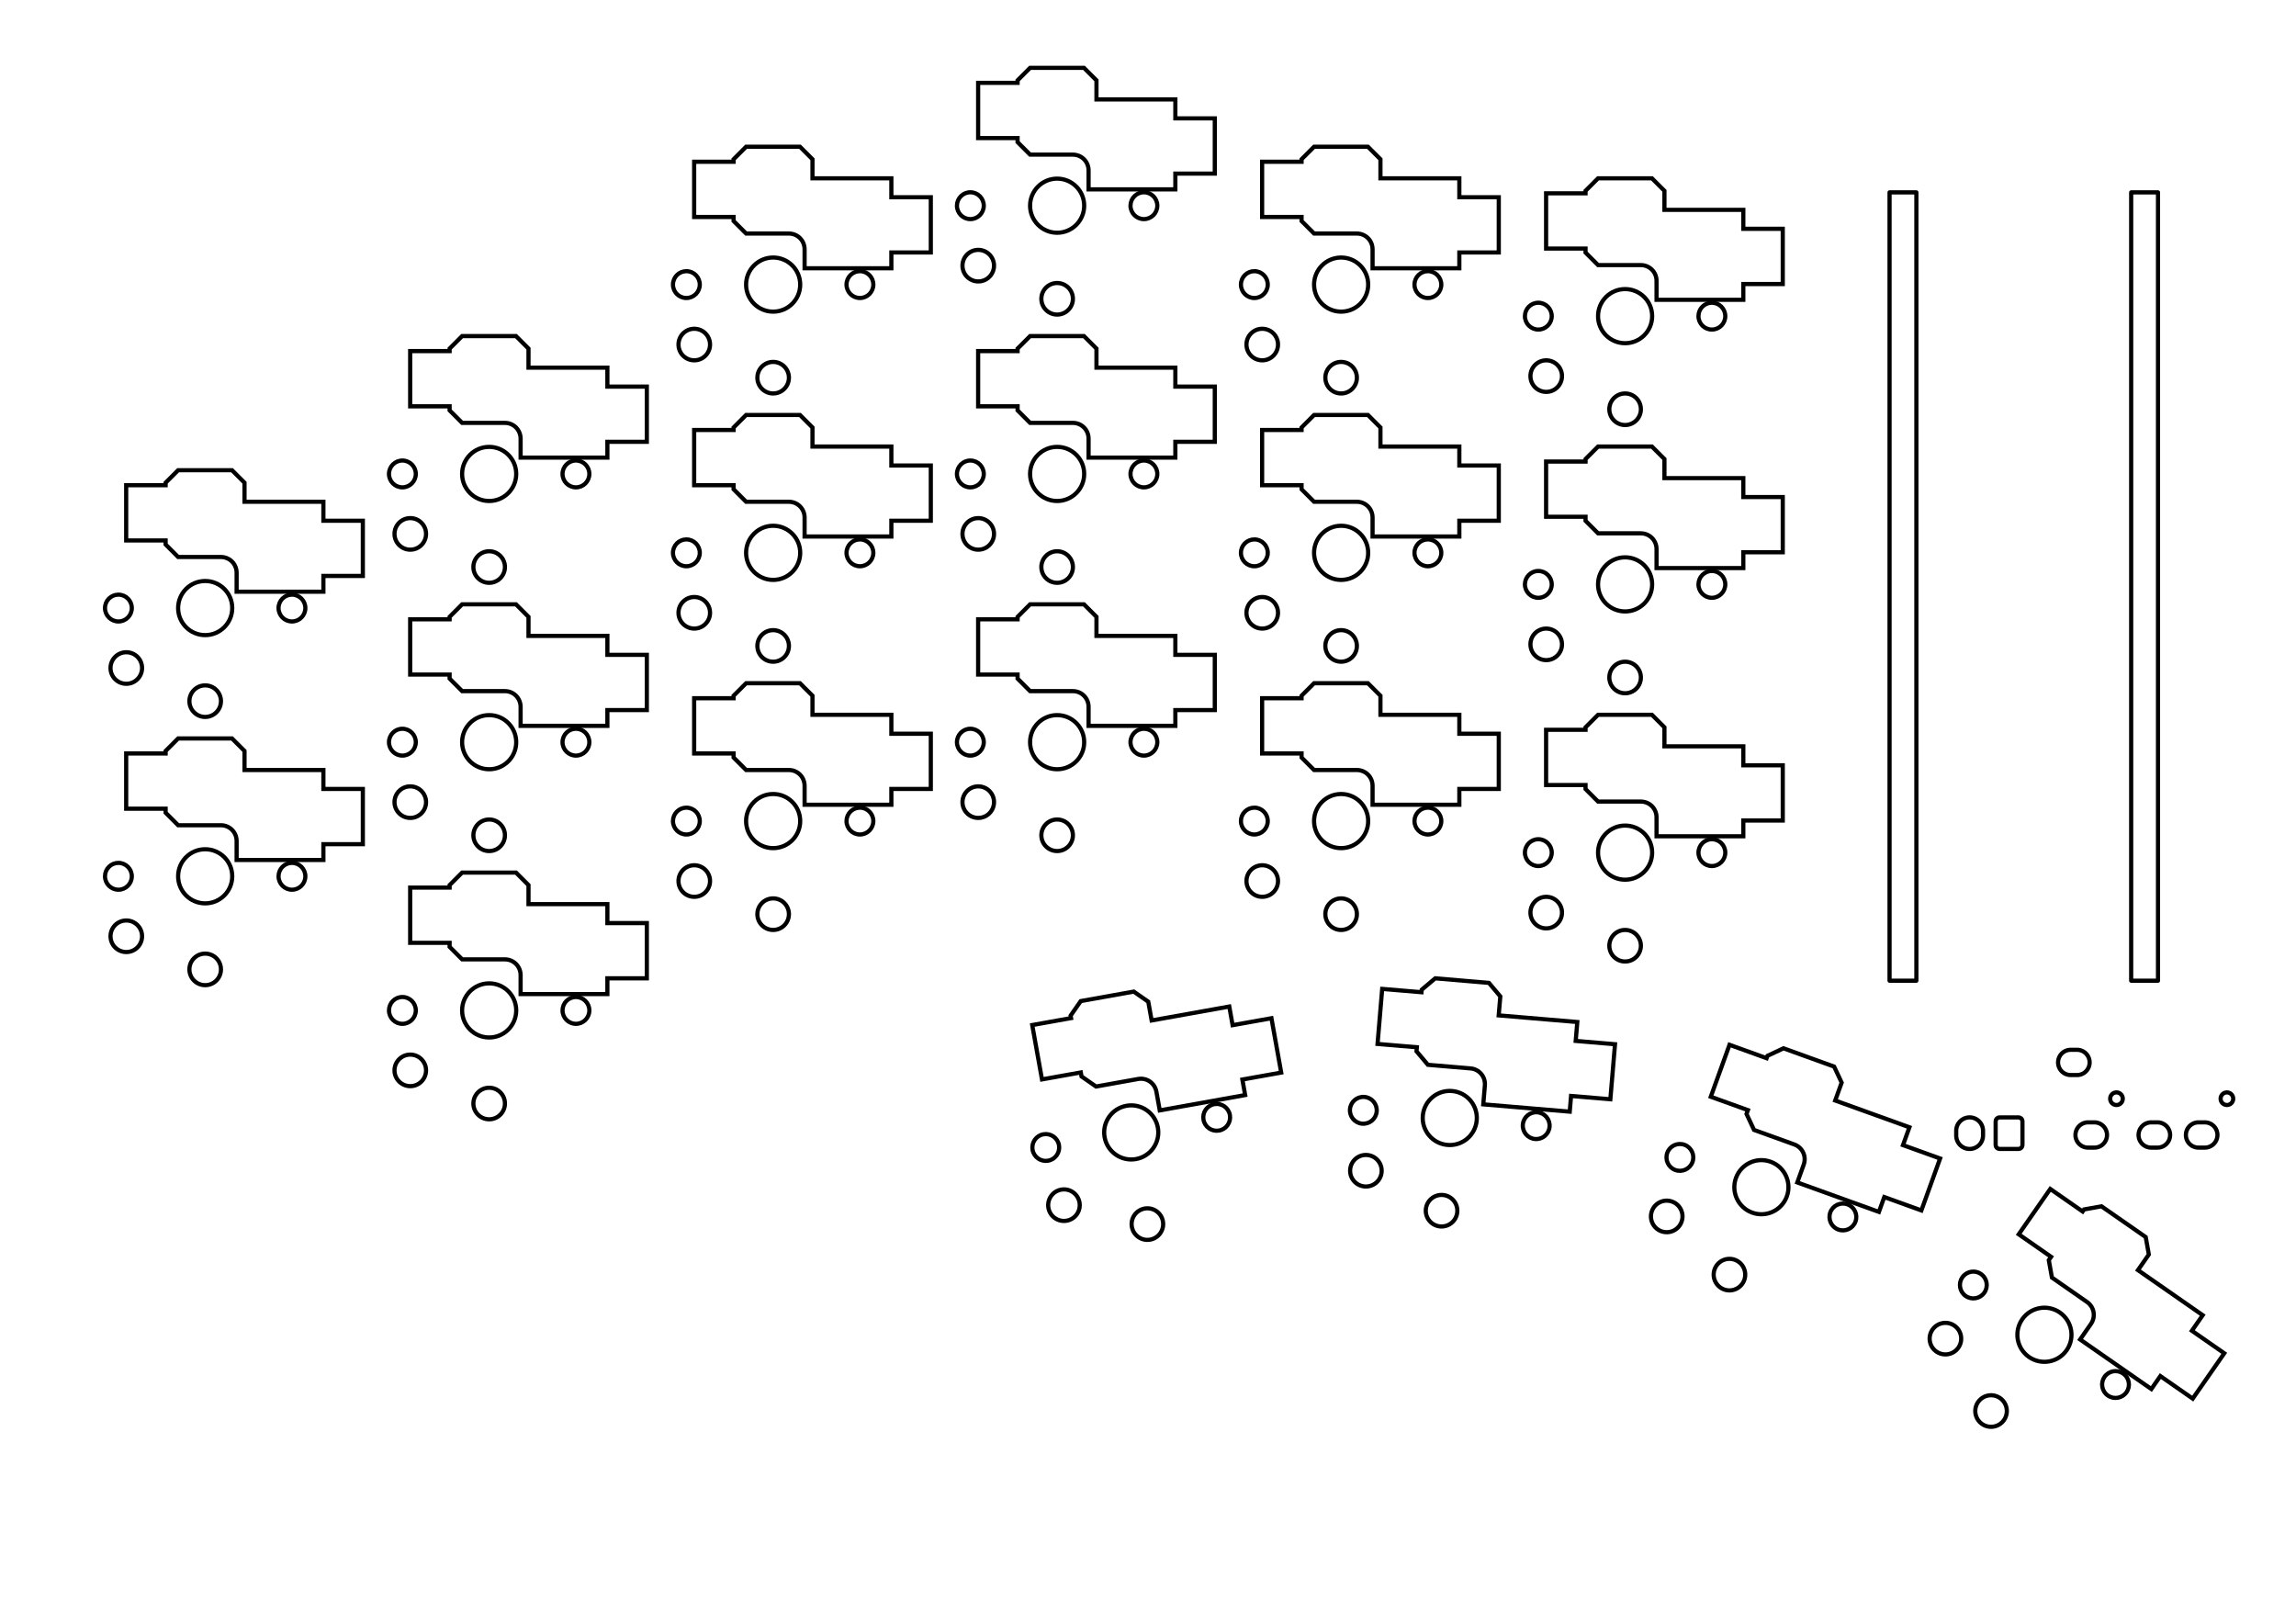 <?xml version="1.0" encoding="UTF-8" standalone="no"?>
<!-- Created with Inkscape (http://www.inkscape.org/) -->

<svg
   width="145.529mm"
   height="102.186mm"
   viewBox="0 0 145.529 102.186"
   version="1.1"
   id="svg1"
   inkscape:version="1.3.2 (091e20e, 2023-11-25, custom)"
   sodipodi:docname="wells.svg"
   xmlns:inkscape="http://www.inkscape.org/namespaces/inkscape"
   xmlns:sodipodi="http://sodipodi.sourceforge.net/DTD/sodipodi-0.dtd"
   xmlns="http://www.w3.org/2000/svg"
   xmlns:svg="http://www.w3.org/2000/svg">
  <sodipodi:namedview
     id="namedview1"
     pagecolor="#ffffff"
     bordercolor="#666666"
     borderopacity="1.0"
     inkscape:showpageshadow="2"
     inkscape:pageopacity="0.0"
     inkscape:pagecheckerboard="0"
     inkscape:deskcolor="#d1d1d1"
     inkscape:document-units="mm"
     inkscape:zoom="1.4645623"
     inkscape:cx="347.88551"
     inkscape:cy="176.84465"
     inkscape:window-width="1920"
     inkscape:window-height="1018"
     inkscape:window-x="-6"
     inkscape:window-y="-6"
     inkscape:window-maximized="1"
     inkscape:current-layer="g107267-6-7-5" />
  <defs
     id="defs1">
    <inkscape:path-effect
       effect="offset"
       id="path-effect57625-1"
       is_visible="true"
       lpeversion="1.2"
       linejoin_type="miter"
       unit="mm"
       offset="5.5"
       miter_limit="4"
       attempt_force_join="false"
       update_on_knot_move="true" />
    <inkscape:path-effect
       effect="fillet_chamfer"
       id="path-effect57627-52"
       is_visible="true"
       lpeversion="1"
       nodesatellites_param="F,0,0,1,0,2,0,1 @ F,0,0,1,0,2,0,1 @ F,0,0,1,0,2,0,1 @ F,0,0,1,0,2,0,1 @ F,0,0,1,0,2,0,1 @ F,0,0,1,0,2,0,1 @ F,0,0,1,0,2,0,1 @ F,0,0,1,0,2,0,1 @ F,0,0,1,0,2,0,1 @ F,0,0,1,0,2,0,1 @ F,0,0,1,0,8.67,0,1 @ F,0,0,1,0,2,0,1 @ F,0,0,1,0,2,0,1 @ F,0,0,1,0,2,0,1 @ F,0,0,1,0,2,0,1 @ F,0,0,1,0,2,0,1 @ F,0,0,1,0,2,0,1 @ F,0,0,1,0,1.201,0,1 @ F,0,0,1,0,2,0,1 @ F,0,0,1,0,2,0,1 @ F,0,0,1,0,2,0,1"
       unit="mm"
       method="auto"
       mode="F"
       radius="2"
       chamfer_steps="1"
       flexible="false"
       use_knot_distance="false"
       apply_no_radius="true"
       apply_with_radius="true"
       only_selected="true"
       hide_knots="false" />
    <inkscape:path-effect
       effect="offset"
       id="path-effect57625-8"
       is_visible="true"
       lpeversion="1.2"
       linejoin_type="miter"
       unit="mm"
       offset="2.5"
       miter_limit="4"
       attempt_force_join="false"
       update_on_knot_move="true" />
    <inkscape:path-effect
       effect="fillet_chamfer"
       id="path-effect57627-9"
       is_visible="true"
       lpeversion="1"
       nodesatellites_param="F,0,0,1,0,2,0,1 @ F,0,0,1,0,2,0,1 @ F,0,0,1,0,2,0,1 @ F,0,0,1,0,2,0,1 @ F,0,0,1,0,2,0,1 @ F,0,0,1,0,2,0,1 @ F,0,0,1,0,2,0,1 @ F,0,0,1,0,2,0,1 @ F,0,0,1,0,2,0,1 @ F,0,0,1,0,2,0,1 @ F,0,0,1,0,11.178,0,1 @ F,0,0,1,0,2,0,1 @ F,0,0,1,0,2,0,1 @ F,0,0,1,0,2,0,1 @ F,0,0,1,0,0.026,0,1 @ F,0,0,1,0,2.72,0,1 @ F,0,0,1,0,2,0,1 @ F,0,0,1,0,2,0,1 @ F,0,0,1,0,1.149,0,1 @ F,0,0,1,0,1.345,0,1 @ F,0,0,1,0,2,0,1 @ F,0,0,1,0,2,0,1"
       unit="mm"
       method="auto"
       mode="F"
       radius="2"
       chamfer_steps="1"
       flexible="false"
       use_knot_distance="true"
       apply_no_radius="true"
       apply_with_radius="true"
       only_selected="true"
       hide_knots="false" />
    <inkscape:path-effect
       effect="offset"
       id="path-effect57625-1-21"
       is_visible="true"
       lpeversion="1.2"
       linejoin_type="miter"
       unit="mm"
       offset="1"
       miter_limit="4"
       attempt_force_join="false"
       update_on_knot_move="true" />
    <inkscape:path-effect
       effect="fillet_chamfer"
       id="path-effect57627-52-37"
       is_visible="true"
       lpeversion="1"
       nodesatellites_param="F,0,0,1,0,2,0,1 @ F,0,0,1,0,2,0,1 @ F,0,0,1,0,2,0,1 @ F,0,0,1,0,2,0,1 @ F,0,0,1,0,2,0,1 @ F,0,0,1,0,2,0,1 @ F,0,0,1,0,2,0,1 @ F,0,0,1,0,2,0,1 @ F,0,0,1,0,2,0,1 @ F,0,0,1,0,2,0,1 @ F,0,0,1,0,10.825,0,1 @ F,0,0,1,0,0.584,0,1 @ F,0,0,1,0,2,0,1 @ F,0,0,1,0,0,0,1 @ F,0,0,1,0,1.11,0,1 @ F,0,0,1,0,2,0,1 @ F,0,0,1,0,2,0,1 @ F,0,0,1,0,1.018,0,1 @ F,0,0,1,0,2,0,1 @ F,0,0,1,0,2,0,1 @ F,0,0,1,0,2,0,1"
       unit="mm"
       method="auto"
       mode="F"
       radius="2"
       chamfer_steps="1"
       flexible="false"
       use_knot_distance="false"
       apply_no_radius="true"
       apply_with_radius="true"
       only_selected="true"
       hide_knots="false" />
    <inkscape:path-effect
       effect="fillet_chamfer"
       id="path-effect9-8-6"
       is_visible="true"
       lpeversion="1"
       nodesatellites_param="F,0,0,1,0,0,0,1 @ F,0,0,1,0,0,0,1 @ F,0,0,1,0,0,0,1 @ F,0,0,1,0,0,0,1 @ F,0,0,1,0,0,0,1 @ F,0,0,1,0,0.5,0,1 @ F,0,0,1,0,0,0,1 @ F,0,0,1,0,0,0,1 @ F,0,0,1,0,0,0,1 @ F,0,0,1,0,0,0,1 @ F,0,0,1,0,0,0,1 @ F,0,0,1,0,0,0,1 @ F,0,0,1,0,0,0,1 @ F,0,0,1,0,1.5,0,1 @ F,0,0,1,0,0,0,1 @ F,0,0,1,0,0,0,1 @ F,0,0,1,0,0,0,1 @ F,0,0,1,0,0,0,1 @ F,0,0,1,0,0,0,1"
       radius="0"
       unit="px"
       method="auto"
       mode="F"
       chamfer_steps="1"
       flexible="false"
       use_knot_distance="true"
       apply_no_radius="true"
       apply_with_radius="true"
       only_selected="false"
       hide_knots="false" />
    <inkscape:path-effect
       effect="fillet_chamfer"
       id="path-effect9-8-1-76"
       is_visible="true"
       lpeversion="1"
       nodesatellites_param="F,0,0,1,0,0,0,1 @ F,0,0,1,0,0,0,1 @ F,0,0,1,0,0,0,1 @ F,0,0,1,0,0,0,1 @ F,0,0,1,0,0,0,1 @ F,0,0,1,0,0.5,0,1 @ F,0,0,1,0,0,0,1 @ F,0,0,1,0,0,0,1 @ F,0,0,1,0,0,0,1 @ F,0,0,1,0,0,0,1 @ F,0,0,1,0,0,0,1 @ F,0,0,1,0,0,0,1 @ F,0,0,1,0,0,0,1 @ F,0,0,1,0,1.5,0,1 @ F,0,0,1,0,0,0,1 @ F,0,0,1,0,0,0,1 @ F,0,0,1,0,0,0,1 @ F,0,0,1,0,0,0,1 @ F,0,0,1,0,0,0,1"
       radius="0"
       unit="px"
       method="auto"
       mode="F"
       chamfer_steps="1"
       flexible="false"
       use_knot_distance="true"
       apply_no_radius="true"
       apply_with_radius="true"
       only_selected="false"
       hide_knots="false" />
    <inkscape:path-effect
       effect="fillet_chamfer"
       id="path-effect9-8-32-9-9"
       is_visible="true"
       lpeversion="1"
       nodesatellites_param="F,0,0,1,0,0,0,1 @ F,0,0,1,0,0,0,1 @ F,0,0,1,0,0,0,1 @ F,0,0,1,0,0,0,1 @ F,0,0,1,0,0,0,1 @ F,0,0,1,0,0.5,0,1 @ F,0,0,1,0,0,0,1 @ F,0,0,1,0,0,0,1 @ F,0,0,1,0,0,0,1 @ F,0,0,1,0,0,0,1 @ F,0,0,1,0,0,0,1 @ F,0,0,1,0,0,0,1 @ F,0,0,1,0,0,0,1 @ F,0,0,1,0,1.5,0,1 @ F,0,0,1,0,0,0,1 @ F,0,0,1,0,0,0,1 @ F,0,0,1,0,0,0,1 @ F,0,0,1,0,0,0,1 @ F,0,0,1,0,0,0,1"
       radius="0"
       unit="px"
       method="auto"
       mode="F"
       chamfer_steps="1"
       flexible="false"
       use_knot_distance="true"
       apply_no_radius="true"
       apply_with_radius="true"
       only_selected="false"
       hide_knots="false" />
    <inkscape:path-effect
       effect="fillet_chamfer"
       id="path-effect9-8-1-7-7-7"
       is_visible="true"
       lpeversion="1"
       nodesatellites_param="F,0,0,1,0,0,0,1 @ F,0,0,1,0,0,0,1 @ F,0,0,1,0,0,0,1 @ F,0,0,1,0,0,0,1 @ F,0,0,1,0,0,0,1 @ F,0,0,1,0,0.5,0,1 @ F,0,0,1,0,0,0,1 @ F,0,0,1,0,0,0,1 @ F,0,0,1,0,0,0,1 @ F,0,0,1,0,0,0,1 @ F,0,0,1,0,0,0,1 @ F,0,0,1,0,0,0,1 @ F,0,0,1,0,0,0,1 @ F,0,0,1,0,1.5,0,1 @ F,0,0,1,0,0,0,1 @ F,0,0,1,0,0,0,1 @ F,0,0,1,0,0,0,1 @ F,0,0,1,0,0,0,1 @ F,0,0,1,0,0,0,1"
       radius="0"
       unit="px"
       method="auto"
       mode="F"
       chamfer_steps="1"
       flexible="false"
       use_knot_distance="true"
       apply_no_radius="true"
       apply_with_radius="true"
       only_selected="false"
       hide_knots="false" />
    <inkscape:path-effect
       effect="fillet_chamfer"
       id="path-effect9-8-1-7-7-5-3"
       is_visible="true"
       lpeversion="1"
       nodesatellites_param="F,0,0,1,0,0,0,1 @ F,0,0,1,0,0,0,1 @ F,0,0,1,0,0,0,1 @ F,0,0,1,0,0,0,1 @ F,0,0,1,0,0,0,1 @ F,0,0,1,0,0.5,0,1 @ F,0,0,1,0,0,0,1 @ F,0,0,1,0,0,0,1 @ F,0,0,1,0,0,0,1 @ F,0,0,1,0,0,0,1 @ F,0,0,1,0,0,0,1 @ F,0,0,1,0,0,0,1 @ F,0,0,1,0,0,0,1 @ F,0,0,1,0,1.5,0,1 @ F,0,0,1,0,0,0,1 @ F,0,0,1,0,0,0,1 @ F,0,0,1,0,0,0,1 @ F,0,0,1,0,0,0,1 @ F,0,0,1,0,0,0,1"
       radius="0"
       unit="px"
       method="auto"
       mode="F"
       chamfer_steps="1"
       flexible="false"
       use_knot_distance="true"
       apply_no_radius="true"
       apply_with_radius="true"
       only_selected="false"
       hide_knots="false" />
    <inkscape:path-effect
       effect="fillet_chamfer"
       id="path-effect9-8-32-9-2-77"
       is_visible="true"
       lpeversion="1"
       nodesatellites_param="F,0,0,1,0,0,0,1 @ F,0,0,1,0,0,0,1 @ F,0,0,1,0,0,0,1 @ F,0,0,1,0,0,0,1 @ F,0,0,1,0,0,0,1 @ F,0,0,1,0,0.5,0,1 @ F,0,0,1,0,0,0,1 @ F,0,0,1,0,0,0,1 @ F,0,0,1,0,0,0,1 @ F,0,0,1,0,0,0,1 @ F,0,0,1,0,0,0,1 @ F,0,0,1,0,0,0,1 @ F,0,0,1,0,0,0,1 @ F,0,0,1,0,1.5,0,1 @ F,0,0,1,0,0,0,1 @ F,0,0,1,0,0,0,1 @ F,0,0,1,0,0,0,1 @ F,0,0,1,0,0,0,1 @ F,0,0,1,0,0,0,1"
       radius="0"
       unit="px"
       method="auto"
       mode="F"
       chamfer_steps="1"
       flexible="false"
       use_knot_distance="true"
       apply_no_radius="true"
       apply_with_radius="true"
       only_selected="false"
       hide_knots="false" />
    <inkscape:path-effect
       effect="fillet_chamfer"
       id="path-effect9-8-1-7-7-1-3"
       is_visible="true"
       lpeversion="1"
       nodesatellites_param="F,0,0,1,0,0,0,1 @ F,0,0,1,0,0,0,1 @ F,0,0,1,0,0,0,1 @ F,0,0,1,0,0,0,1 @ F,0,0,1,0,0,0,1 @ F,0,0,1,0,0.5,0,1 @ F,0,0,1,0,0,0,1 @ F,0,0,1,0,0,0,1 @ F,0,0,1,0,0,0,1 @ F,0,0,1,0,0,0,1 @ F,0,0,1,0,0,0,1 @ F,0,0,1,0,0,0,1 @ F,0,0,1,0,0,0,1 @ F,0,0,1,0,1.5,0,1 @ F,0,0,1,0,0,0,1 @ F,0,0,1,0,0,0,1 @ F,0,0,1,0,0,0,1 @ F,0,0,1,0,0,0,1 @ F,0,0,1,0,0,0,1"
       radius="0"
       unit="px"
       method="auto"
       mode="F"
       chamfer_steps="1"
       flexible="false"
       use_knot_distance="true"
       apply_no_radius="true"
       apply_with_radius="true"
       only_selected="false"
       hide_knots="false" />
    <inkscape:path-effect
       effect="fillet_chamfer"
       id="path-effect9-8-1-7-7-5-99-2"
       is_visible="true"
       lpeversion="1"
       nodesatellites_param="F,0,0,1,0,0,0,1 @ F,0,0,1,0,0,0,1 @ F,0,0,1,0,0,0,1 @ F,0,0,1,0,0,0,1 @ F,0,0,1,0,0,0,1 @ F,0,0,1,0,0.5,0,1 @ F,0,0,1,0,0,0,1 @ F,0,0,1,0,0,0,1 @ F,0,0,1,0,0,0,1 @ F,0,0,1,0,0,0,1 @ F,0,0,1,0,0,0,1 @ F,0,0,1,0,0,0,1 @ F,0,0,1,0,0,0,1 @ F,0,0,1,0,1.5,0,1 @ F,0,0,1,0,0,0,1 @ F,0,0,1,0,0,0,1 @ F,0,0,1,0,0,0,1 @ F,0,0,1,0,0,0,1 @ F,0,0,1,0,0,0,1"
       radius="0"
       unit="px"
       method="auto"
       mode="F"
       chamfer_steps="1"
       flexible="false"
       use_knot_distance="true"
       apply_no_radius="true"
       apply_with_radius="true"
       only_selected="false"
       hide_knots="false" />
    <inkscape:path-effect
       effect="fillet_chamfer"
       id="path-effect9-8-32-9-1-2"
       is_visible="true"
       lpeversion="1"
       nodesatellites_param="F,0,0,1,0,0,0,1 @ F,0,0,1,0,0,0,1 @ F,0,0,1,0,0,0,1 @ F,0,0,1,0,0,0,1 @ F,0,0,1,0,0,0,1 @ F,0,0,1,0,0.5,0,1 @ F,0,0,1,0,0,0,1 @ F,0,0,1,0,0,0,1 @ F,0,0,1,0,0,0,1 @ F,0,0,1,0,0,0,1 @ F,0,0,1,0,0,0,1 @ F,0,0,1,0,0,0,1 @ F,0,0,1,0,0,0,1 @ F,0,0,1,0,1.5,0,1 @ F,0,0,1,0,0,0,1 @ F,0,0,1,0,0,0,1 @ F,0,0,1,0,0,0,1 @ F,0,0,1,0,0,0,1 @ F,0,0,1,0,0,0,1"
       radius="0"
       unit="px"
       method="auto"
       mode="F"
       chamfer_steps="1"
       flexible="false"
       use_knot_distance="true"
       apply_no_radius="true"
       apply_with_radius="true"
       only_selected="false"
       hide_knots="false" />
    <inkscape:path-effect
       effect="fillet_chamfer"
       id="path-effect9-8-1-7-7-8-8"
       is_visible="true"
       lpeversion="1"
       nodesatellites_param="F,0,0,1,0,0,0,1 @ F,0,0,1,0,0,0,1 @ F,0,0,1,0,0,0,1 @ F,0,0,1,0,0,0,1 @ F,0,0,1,0,0,0,1 @ F,0,0,1,0,0.5,0,1 @ F,0,0,1,0,0,0,1 @ F,0,0,1,0,0,0,1 @ F,0,0,1,0,0,0,1 @ F,0,0,1,0,0,0,1 @ F,0,0,1,0,0,0,1 @ F,0,0,1,0,0,0,1 @ F,0,0,1,0,0,0,1 @ F,0,0,1,0,1.5,0,1 @ F,0,0,1,0,0,0,1 @ F,0,0,1,0,0,0,1 @ F,0,0,1,0,0,0,1 @ F,0,0,1,0,0,0,1 @ F,0,0,1,0,0,0,1"
       radius="0"
       unit="px"
       method="auto"
       mode="F"
       chamfer_steps="1"
       flexible="false"
       use_knot_distance="true"
       apply_no_radius="true"
       apply_with_radius="true"
       only_selected="false"
       hide_knots="false" />
    <inkscape:path-effect
       effect="fillet_chamfer"
       id="path-effect9-8-1-7-7-5-1-0"
       is_visible="true"
       lpeversion="1"
       nodesatellites_param="F,0,0,1,0,0,0,1 @ F,0,0,1,0,0,0,1 @ F,0,0,1,0,0,0,1 @ F,0,0,1,0,0,0,1 @ F,0,0,1,0,0,0,1 @ F,0,0,1,0,0.5,0,1 @ F,0,0,1,0,0,0,1 @ F,0,0,1,0,0,0,1 @ F,0,0,1,0,0,0,1 @ F,0,0,1,0,0,0,1 @ F,0,0,1,0,0,0,1 @ F,0,0,1,0,0,0,1 @ F,0,0,1,0,0,0,1 @ F,0,0,1,0,1.5,0,1 @ F,0,0,1,0,0,0,1 @ F,0,0,1,0,0,0,1 @ F,0,0,1,0,0,0,1 @ F,0,0,1,0,0,0,1 @ F,0,0,1,0,0,0,1"
       radius="0"
       unit="px"
       method="auto"
       mode="F"
       chamfer_steps="1"
       flexible="false"
       use_knot_distance="true"
       apply_no_radius="true"
       apply_with_radius="true"
       only_selected="false"
       hide_knots="false" />
    <inkscape:path-effect
       effect="fillet_chamfer"
       id="path-effect9-8-32-9-4-9-3"
       is_visible="true"
       lpeversion="1"
       nodesatellites_param="F,0,0,1,0,0,0,1 @ F,0,0,1,0,0,0,1 @ F,0,0,1,0,0,0,1 @ F,0,0,1,0,0,0,1 @ F,0,0,1,0,0,0,1 @ F,0,0,1,0,0.5,0,1 @ F,0,0,1,0,0,0,1 @ F,0,0,1,0,0,0,1 @ F,0,0,1,0,0,0,1 @ F,0,0,1,0,0,0,1 @ F,0,0,1,0,0,0,1 @ F,0,0,1,0,0,0,1 @ F,0,0,1,0,0,0,1 @ F,0,0,1,0,1.5,0,1 @ F,0,0,1,0,0,0,1 @ F,0,0,1,0,0,0,1 @ F,0,0,1,0,0,0,1 @ F,0,0,1,0,0,0,1 @ F,0,0,1,0,0,0,1"
       radius="0"
       unit="px"
       method="auto"
       mode="F"
       chamfer_steps="1"
       flexible="false"
       use_knot_distance="true"
       apply_no_radius="true"
       apply_with_radius="true"
       only_selected="false"
       hide_knots="false" />
    <inkscape:path-effect
       effect="fillet_chamfer"
       id="path-effect9-8-1-7-7-2-2-6"
       is_visible="true"
       lpeversion="1"
       nodesatellites_param="F,0,0,1,0,0,0,1 @ F,0,0,1,0,0,0,1 @ F,0,0,1,0,0,0,1 @ F,0,0,1,0,0,0,1 @ F,0,0,1,0,0,0,1 @ F,0,0,1,0,0.5,0,1 @ F,0,0,1,0,0,0,1 @ F,0,0,1,0,0,0,1 @ F,0,0,1,0,0,0,1 @ F,0,0,1,0,0,0,1 @ F,0,0,1,0,0,0,1 @ F,0,0,1,0,0,0,1 @ F,0,0,1,0,0,0,1 @ F,0,0,1,0,1.5,0,1 @ F,0,0,1,0,0,0,1 @ F,0,0,1,0,0,0,1 @ F,0,0,1,0,0,0,1 @ F,0,0,1,0,0,0,1 @ F,0,0,1,0,0,0,1"
       radius="0"
       unit="px"
       method="auto"
       mode="F"
       chamfer_steps="1"
       flexible="false"
       use_knot_distance="true"
       apply_no_radius="true"
       apply_with_radius="true"
       only_selected="false"
       hide_knots="false" />
    <inkscape:path-effect
       effect="fillet_chamfer"
       id="path-effect9-8-1-7-7-5-9-6-1"
       is_visible="true"
       lpeversion="1"
       nodesatellites_param="F,0,0,1,0,0,0,1 @ F,0,0,1,0,0,0,1 @ F,0,0,1,0,0,0,1 @ F,0,0,1,0,0,0,1 @ F,0,0,1,0,0,0,1 @ F,0,0,1,0,0.5,0,1 @ F,0,0,1,0,0,0,1 @ F,0,0,1,0,0,0,1 @ F,0,0,1,0,0,0,1 @ F,0,0,1,0,0,0,1 @ F,0,0,1,0,0,0,1 @ F,0,0,1,0,0,0,1 @ F,0,0,1,0,0,0,1 @ F,0,0,1,0,1.5,0,1 @ F,0,0,1,0,0,0,1 @ F,0,0,1,0,0,0,1 @ F,0,0,1,0,0,0,1 @ F,0,0,1,0,0,0,1 @ F,0,0,1,0,0,0,1"
       radius="0"
       unit="px"
       method="auto"
       mode="F"
       chamfer_steps="1"
       flexible="false"
       use_knot_distance="true"
       apply_no_radius="true"
       apply_with_radius="true"
       only_selected="false"
       hide_knots="false" />
    <inkscape:path-effect
       effect="fillet_chamfer"
       id="path-effect9-8-32-9-22-6-2"
       is_visible="true"
       lpeversion="1"
       nodesatellites_param="F,0,0,1,0,0,0,1 @ F,0,0,1,0,0,0,1 @ F,0,0,1,0,0,0,1 @ F,0,0,1,0,0,0,1 @ F,0,0,1,0,0,0,1 @ F,0,0,1,0,0.5,0,1 @ F,0,0,1,0,0,0,1 @ F,0,0,1,0,0,0,1 @ F,0,0,1,0,0,0,1 @ F,0,0,1,0,0,0,1 @ F,0,0,1,0,0,0,1 @ F,0,0,1,0,0,0,1 @ F,0,0,1,0,0,0,1 @ F,0,0,1,0,1.5,0,1 @ F,0,0,1,0,0,0,1 @ F,0,0,1,0,0,0,1 @ F,0,0,1,0,0,0,1 @ F,0,0,1,0,0,0,1 @ F,0,0,1,0,0,0,1"
       radius="0"
       unit="px"
       method="auto"
       mode="F"
       chamfer_steps="1"
       flexible="false"
       use_knot_distance="true"
       apply_no_radius="true"
       apply_with_radius="true"
       only_selected="false"
       hide_knots="false" />
    <inkscape:path-effect
       effect="fillet_chamfer"
       id="path-effect9-8-1-7-7-11-7-15"
       is_visible="true"
       lpeversion="1"
       nodesatellites_param="F,0,0,1,0,0,0,1 @ F,0,0,1,0,0,0,1 @ F,0,0,1,0,0,0,1 @ F,0,0,1,0,0,0,1 @ F,0,0,1,0,0,0,1 @ F,0,0,1,0,0.5,0,1 @ F,0,0,1,0,0,0,1 @ F,0,0,1,0,0,0,1 @ F,0,0,1,0,0,0,1 @ F,0,0,1,0,0,0,1 @ F,0,0,1,0,0,0,1 @ F,0,0,1,0,0,0,1 @ F,0,0,1,0,0,0,1 @ F,0,0,1,0,1.5,0,1 @ F,0,0,1,0,0,0,1 @ F,0,0,1,0,0,0,1 @ F,0,0,1,0,0,0,1 @ F,0,0,1,0,0,0,1 @ F,0,0,1,0,0,0,1"
       radius="0"
       unit="px"
       method="auto"
       mode="F"
       chamfer_steps="1"
       flexible="false"
       use_knot_distance="true"
       apply_no_radius="true"
       apply_with_radius="true"
       only_selected="false"
       hide_knots="false" />
    <inkscape:path-effect
       effect="fillet_chamfer"
       id="path-effect9-8-1-7-7-5-96-6-0"
       is_visible="true"
       lpeversion="1"
       nodesatellites_param="F,0,0,1,0,0,0,1 @ F,0,0,1,0,0,0,1 @ F,0,0,1,0,0,0,1 @ F,0,0,1,0,0,0,1 @ F,0,0,1,0,0,0,1 @ F,0,0,1,0,0.5,0,1 @ F,0,0,1,0,0,0,1 @ F,0,0,1,0,0,0,1 @ F,0,0,1,0,0,0,1 @ F,0,0,1,0,0,0,1 @ F,0,0,1,0,0,0,1 @ F,0,0,1,0,0,0,1 @ F,0,0,1,0,0,0,1 @ F,0,0,1,0,1.5,0,1 @ F,0,0,1,0,0,0,1 @ F,0,0,1,0,0,0,1 @ F,0,0,1,0,0,0,1 @ F,0,0,1,0,0,0,1 @ F,0,0,1,0,0,0,1"
       radius="0"
       unit="px"
       method="auto"
       mode="F"
       chamfer_steps="1"
       flexible="false"
       use_knot_distance="true"
       apply_no_radius="true"
       apply_with_radius="true"
       only_selected="false"
       hide_knots="false" />
    <inkscape:path-effect
       effect="fillet_chamfer"
       id="path-effect9-8-32-9-22-6-1-5-4-83-1-0"
       is_visible="true"
       lpeversion="1"
       nodesatellites_param="F,0,0,1,0,0,0,1 @ F,0,0,1,0,0,0,1 @ F,0,0,1,0,0,0,1 @ F,0,0,1,0,0,0,1 @ F,0,0,1,0,0,0,1 @ F,0,0,1,0,0.5,0,1 @ F,0,0,1,0,0,0,1 @ F,0,0,1,0,0,0,1 @ F,0,0,1,0,0,0,1 @ F,0,0,1,0,0,0,1 @ F,0,0,1,0,0,0,1 @ F,0,0,1,0,0,0,1 @ F,0,0,1,0,0,0,1 @ F,0,0,1,0,1.5,0,1 @ F,0,0,1,0,0,0,1 @ F,0,0,1,0,0,0,1 @ F,0,0,1,0,0,0,1 @ F,0,0,1,0,0,0,1 @ F,0,0,1,0,0,0,1"
       radius="0"
       unit="px"
       method="auto"
       mode="F"
       chamfer_steps="1"
       flexible="false"
       use_knot_distance="true"
       apply_no_radius="true"
       apply_with_radius="true"
       only_selected="false"
       hide_knots="false" />
    <inkscape:path-effect
       effect="fillet_chamfer"
       id="path-effect9-8-32-9-22-6-1-5-4-8-4-5-9"
       is_visible="true"
       lpeversion="1"
       nodesatellites_param="F,0,0,1,0,0,0,1 @ F,0,0,1,0,0,0,1 @ F,0,0,1,0,0,0,1 @ F,0,0,1,0,0,0,1 @ F,0,0,1,0,0,0,1 @ F,0,0,1,0,0.5,0,1 @ F,0,0,1,0,0,0,1 @ F,0,0,1,0,0,0,1 @ F,0,0,1,0,0,0,1 @ F,0,0,1,0,0,0,1 @ F,0,0,1,0,0,0,1 @ F,0,0,1,0,0,0,1 @ F,0,0,1,0,0,0,1 @ F,0,0,1,0,1.5,0,1 @ F,0,0,1,0,0,0,1 @ F,0,0,1,0,0,0,1 @ F,0,0,1,0,0,0,1 @ F,0,0,1,0,0,0,1 @ F,0,0,1,0,0,0,1"
       radius="0"
       unit="px"
       method="auto"
       mode="F"
       chamfer_steps="1"
       flexible="false"
       use_knot_distance="true"
       apply_no_radius="true"
       apply_with_radius="true"
       only_selected="false"
       hide_knots="false" />
    <inkscape:path-effect
       effect="fillet_chamfer"
       id="path-effect9-8-32-9-22-6-1-5-4-7-1-3-1"
       is_visible="true"
       lpeversion="1"
       nodesatellites_param="F,0,0,1,0,0,0,1 @ F,0,0,1,0,0,0,1 @ F,0,0,1,0,0,0,1 @ F,0,0,1,0,0,0,1 @ F,0,0,1,0,0,0,1 @ F,0,0,1,0,0.5,0,1 @ F,0,0,1,0,0,0,1 @ F,0,0,1,0,0,0,1 @ F,0,0,1,0,0,0,1 @ F,0,0,1,0,0,0,1 @ F,0,0,1,0,0,0,1 @ F,0,0,1,0,0,0,1 @ F,0,0,1,0,0,0,1 @ F,0,0,1,0,1.5,0,1 @ F,0,0,1,0,0,0,1 @ F,0,0,1,0,0,0,1 @ F,0,0,1,0,0,0,1 @ F,0,0,1,0,0,0,1 @ F,0,0,1,0,0,0,1"
       radius="0"
       unit="px"
       method="auto"
       mode="F"
       chamfer_steps="1"
       flexible="false"
       use_knot_distance="true"
       apply_no_radius="true"
       apply_with_radius="true"
       only_selected="false"
       hide_knots="false" />
    <inkscape:path-effect
       effect="fillet_chamfer"
       id="path-effect9-8-32-9-22-6-1-5-4-5-7-2-4"
       is_visible="true"
       lpeversion="1"
       nodesatellites_param="F,0,0,1,0,0,0,1 @ F,0,0,1,0,0,0,1 @ F,0,0,1,0,0,0,1 @ F,0,0,1,0,0,0,1 @ F,0,0,1,0,0,0,1 @ F,0,0,1,0,0.5,0,1 @ F,0,0,1,0,0,0,1 @ F,0,0,1,0,0,0,1 @ F,0,0,1,0,0,0,1 @ F,0,0,1,0,0,0,1 @ F,0,0,1,0,0,0,1 @ F,0,0,1,0,0,0,1 @ F,0,0,1,0,0,0,1 @ F,0,0,1,0,1.5,0,1 @ F,0,0,1,0,0,0,1 @ F,0,0,1,0,0,0,1 @ F,0,0,1,0,0,0,1 @ F,0,0,1,0,0,0,1 @ F,0,0,1,0,0,0,1"
       radius="0"
       unit="px"
       method="auto"
       mode="F"
       chamfer_steps="1"
       flexible="false"
       use_knot_distance="true"
       apply_no_radius="true"
       apply_with_radius="true"
       only_selected="false"
       hide_knots="false" />
  </defs>
  <g
     inkscape:label="Layer 1"
     inkscape:groupmode="layer"
     id="layer1"
     transform="translate(-35.719,-151.606)">
    <path
       style="color:#000000;fill:none;fill-opacity:0.498;stroke:#000000;stroke-opacity:1;stroke-width:0.265;stroke-dasharray:none"
       d="m 50.424,198.406 0.793,0.793 v 1.207 h 5 v 1.201 h 2.5 v 3.5 h -2.5 v 1 h -5.5 v -1.199 c -1e-6,-0.558 -0.442,-1.002 -1,-1.002 h -2.707 l -0.793,-0.793 v -0.256 h -2.5 v -3.5 h 2.5 v -0.158 l 0.793,-0.793 z"
       id="path61609-4-5-7-9-4-80-0-5"
       sodipodi:nodetypes="ccccccccccscccccccccc" />
    <path
       style="color:#000000;fill:none;fill-opacity:0.498;stroke:#000000;stroke-opacity:1;stroke-width:0.265;stroke-dasharray:none"
       d="m 50.424,181.406 0.793,0.793 v 1.207 h 5 v 1.201 h 2.5 v 3.5 h -2.5 v 1 h -5.5 v -1.199 c -1e-6,-0.558 -0.442,-1.002 -1,-1.002 h -2.707 l -0.793,-0.793 v -0.256 h -2.5 v -3.5 h 2.5 v -0.158 l 0.793,-0.793 z"
       id="path61609-4-5-7-9-4-80-0-3-2"
       sodipodi:nodetypes="ccccccccccscccccccccc" />
    <g
       id="g56671-3-8-1-4-34"
       transform="translate(2.592,158.009)"
       style="fill:none;fill-opacity:0;stroke:#000000;stroke-width:0.265;stroke-linecap:round;stroke-linejoin:round;stroke-opacity:1;stroke-dasharray:none">
      <circle
         style="fill:none;fill-opacity:0.932;stroke:#000000;stroke-width:0.265;stroke-linecap:square;stroke-opacity:1;stroke-dasharray:none"
         id="path52377-09-3-1-8-87"
         cx="40.632"
         cy="49.133"
         r="0.85" />
      <circle
         style="fill:none;fill-opacity:0.932;stroke:#000000;stroke-width:0.265;stroke-linecap:square;stroke-linejoin:round;stroke-opacity:1;stroke-dasharray:none"
         id="path52401-71-2-4-9-8"
         cx="41.132"
         cy="52.933"
         r="1" />
      <circle
         style="fill:none;fill-opacity:0.932;stroke:#000000;stroke-width:0.265;stroke-linecap:square;stroke-linejoin:round;stroke-opacity:1;stroke-dasharray:none"
         id="path52401-7-8-1-8-2-30"
         cx="46.132"
         cy="55.033"
         r="1" />
      <circle
         style="fill:none;fill-opacity:0.932;stroke:#000000;stroke-width:0.265;stroke-linecap:square;stroke-opacity:1;stroke-dasharray:none"
         id="path52377-0-5-0-4-2-3"
         cx="51.632"
         cy="49.133"
         r="0.85" />
      <circle
         style="fill:none;fill-opacity:0.932;stroke:#000000;stroke-width:0.265;stroke-linecap:square;stroke-opacity:1;stroke-dasharray:none"
         id="path52456-0-5-5-7-86"
         cx="46.132"
         cy="49.133"
         r="1.715" />
    </g>
    <g
       id="g56671-3-8-1-4-6-64"
       transform="translate(2.592,141.009)"
       style="fill:none;fill-opacity:0;stroke:#000000;stroke-width:0.265;stroke-linecap:round;stroke-linejoin:round;stroke-opacity:1;stroke-dasharray:none">
      <circle
         style="fill:none;fill-opacity:0.932;stroke:#000000;stroke-width:0.265;stroke-linecap:square;stroke-opacity:1;stroke-dasharray:none"
         id="path52377-09-3-1-8-8-2"
         cx="40.632"
         cy="49.133"
         r="0.85" />
      <circle
         style="fill:none;fill-opacity:0.932;stroke:#000000;stroke-width:0.265;stroke-linecap:square;stroke-linejoin:round;stroke-opacity:1;stroke-dasharray:none"
         id="path52401-71-2-4-9-4-5"
         cx="41.132"
         cy="52.933"
         r="1" />
      <circle
         style="fill:none;fill-opacity:0.932;stroke:#000000;stroke-width:0.265;stroke-linecap:square;stroke-linejoin:round;stroke-opacity:1;stroke-dasharray:none"
         id="path52401-7-8-1-8-2-3-11"
         cx="46.132"
         cy="55.033"
         r="1" />
      <circle
         style="fill:none;fill-opacity:0.932;stroke:#000000;stroke-width:0.265;stroke-linecap:square;stroke-opacity:1;stroke-dasharray:none"
         id="path52377-0-5-0-4-2-4-5"
         cx="51.632"
         cy="49.133"
         r="0.85" />
      <circle
         style="fill:none;fill-opacity:0.932;stroke:#000000;stroke-width:0.265;stroke-linecap:square;stroke-opacity:1;stroke-dasharray:none"
         id="path52456-0-5-5-7-7-0"
         cx="46.132"
         cy="49.133"
         r="1.715" />
    </g>
    <g
       id="g56671-3-8-1-4-9-2"
       transform="translate(20.592,149.509)"
       style="fill:none;fill-opacity:0;stroke:#000000;stroke-width:0.265;stroke-linecap:round;stroke-linejoin:round;stroke-opacity:1;stroke-dasharray:none">
      <circle
         style="fill:none;fill-opacity:0.932;stroke:#000000;stroke-width:0.265;stroke-linecap:square;stroke-opacity:1;stroke-dasharray:none"
         id="path52377-09-3-1-8-2-3"
         cx="40.632"
         cy="49.133"
         r="0.85" />
      <circle
         style="fill:none;fill-opacity:0.932;stroke:#000000;stroke-width:0.265;stroke-linecap:square;stroke-linejoin:round;stroke-opacity:1;stroke-dasharray:none"
         id="path52401-71-2-4-9-2-39"
         cx="41.132"
         cy="52.933"
         r="1" />
      <circle
         style="fill:none;fill-opacity:0.932;stroke:#000000;stroke-width:0.265;stroke-linecap:square;stroke-linejoin:round;stroke-opacity:1;stroke-dasharray:none"
         id="path52401-7-8-1-8-2-31-2"
         cx="46.132"
         cy="55.033"
         r="1" />
      <circle
         style="fill:none;fill-opacity:0.932;stroke:#000000;stroke-width:0.265;stroke-linecap:square;stroke-opacity:1;stroke-dasharray:none"
         id="path52377-0-5-0-4-2-41-1"
         cx="51.632"
         cy="49.133"
         r="0.85" />
      <circle
         style="fill:none;fill-opacity:0.932;stroke:#000000;stroke-width:0.265;stroke-linecap:square;stroke-opacity:1;stroke-dasharray:none"
         id="path52456-0-5-5-7-4-2"
         cx="46.132"
         cy="49.133"
         r="1.715" />
    </g>
    <g
       id="g56671-3-8-1-4-9-0-8"
       transform="translate(20.592,166.509)"
       style="fill:none;fill-opacity:0;stroke:#000000;stroke-width:0.265;stroke-linecap:round;stroke-linejoin:round;stroke-opacity:1;stroke-dasharray:none">
      <circle
         style="fill:none;fill-opacity:0.932;stroke:#000000;stroke-width:0.265;stroke-linecap:square;stroke-opacity:1;stroke-dasharray:none"
         id="path52377-09-3-1-8-2-4-7"
         cx="40.632"
         cy="49.133"
         r="0.85" />
      <circle
         style="fill:none;fill-opacity:0.932;stroke:#000000;stroke-width:0.265;stroke-linecap:square;stroke-linejoin:round;stroke-opacity:1;stroke-dasharray:none"
         id="path52401-71-2-4-9-2-9-8"
         cx="41.132"
         cy="52.933"
         r="1" />
      <circle
         style="fill:none;fill-opacity:0.932;stroke:#000000;stroke-width:0.265;stroke-linecap:square;stroke-linejoin:round;stroke-opacity:1;stroke-dasharray:none"
         id="path52401-7-8-1-8-2-31-5-4"
         cx="46.132"
         cy="55.033"
         r="1" />
      <circle
         style="fill:none;fill-opacity:0.932;stroke:#000000;stroke-width:0.265;stroke-linecap:square;stroke-opacity:1;stroke-dasharray:none"
         id="path52377-0-5-0-4-2-41-0-0"
         cx="51.632"
         cy="49.133"
         r="0.85" />
      <circle
         style="fill:none;fill-opacity:0.932;stroke:#000000;stroke-width:0.265;stroke-linecap:square;stroke-opacity:1;stroke-dasharray:none"
         id="path52456-0-5-5-7-4-4-1"
         cx="46.132"
         cy="49.133"
         r="1.715" />
    </g>
    <g
       id="g56671-3-8-1-4-6-1-4"
       transform="translate(20.592,132.509)"
       style="fill:none;fill-opacity:0;stroke:#000000;stroke-width:0.265;stroke-linecap:round;stroke-linejoin:round;stroke-opacity:1;stroke-dasharray:none">
      <circle
         style="fill:none;fill-opacity:0.932;stroke:#000000;stroke-width:0.265;stroke-linecap:square;stroke-opacity:1;stroke-dasharray:none"
         id="path52377-09-3-1-8-8-0-3"
         cx="40.632"
         cy="49.133"
         r="0.85" />
      <circle
         style="fill:none;fill-opacity:0.932;stroke:#000000;stroke-width:0.265;stroke-linecap:square;stroke-linejoin:round;stroke-opacity:1;stroke-dasharray:none"
         id="path52401-71-2-4-9-4-2-0"
         cx="41.132"
         cy="52.933"
         r="1" />
      <circle
         style="fill:none;fill-opacity:0.932;stroke:#000000;stroke-width:0.265;stroke-linecap:square;stroke-linejoin:round;stroke-opacity:1;stroke-dasharray:none"
         id="path52401-7-8-1-8-2-3-5-0"
         cx="46.132"
         cy="55.033"
         r="1" />
      <circle
         style="fill:none;fill-opacity:0.932;stroke:#000000;stroke-width:0.265;stroke-linecap:square;stroke-opacity:1;stroke-dasharray:none"
         id="path52377-0-5-0-4-2-4-4-3"
         cx="51.632"
         cy="49.133"
         r="0.85" />
      <circle
         style="fill:none;fill-opacity:0.932;stroke:#000000;stroke-width:0.265;stroke-linecap:square;stroke-opacity:1;stroke-dasharray:none"
         id="path52456-0-5-5-7-7-7-7"
         cx="46.132"
         cy="49.133"
         r="1.715" />
    </g>
    <g
       id="g56671-3-8-1-4-9-3-7"
       transform="translate(38.592,137.509)"
       style="fill:none;fill-opacity:0;stroke:#000000;stroke-width:0.265;stroke-linecap:round;stroke-linejoin:round;stroke-opacity:1;stroke-dasharray:none">
      <circle
         style="fill:none;fill-opacity:0.932;stroke:#000000;stroke-width:0.265;stroke-linecap:square;stroke-opacity:1;stroke-dasharray:none"
         id="path52377-09-3-1-8-2-9-7"
         cx="40.632"
         cy="49.133"
         r="0.85" />
      <circle
         style="fill:none;fill-opacity:0.932;stroke:#000000;stroke-width:0.265;stroke-linecap:square;stroke-linejoin:round;stroke-opacity:1;stroke-dasharray:none"
         id="path52401-71-2-4-9-2-6-0"
         cx="41.132"
         cy="52.933"
         r="1" />
      <circle
         style="fill:none;fill-opacity:0.932;stroke:#000000;stroke-width:0.265;stroke-linecap:square;stroke-linejoin:round;stroke-opacity:1;stroke-dasharray:none"
         id="path52401-7-8-1-8-2-31-56-74"
         cx="46.132"
         cy="55.033"
         r="1" />
      <circle
         style="fill:none;fill-opacity:0.932;stroke:#000000;stroke-width:0.265;stroke-linecap:square;stroke-opacity:1;stroke-dasharray:none"
         id="path52377-0-5-0-4-2-41-4-91"
         cx="51.632"
         cy="49.133"
         r="0.85" />
      <circle
         style="fill:none;fill-opacity:0.932;stroke:#000000;stroke-width:0.265;stroke-linecap:square;stroke-opacity:1;stroke-dasharray:none"
         id="path52456-0-5-5-7-4-40-0"
         cx="46.132"
         cy="49.133"
         r="1.715" />
    </g>
    <g
       id="g56671-3-8-1-4-9-0-6-50"
       transform="translate(38.592,154.509)"
       style="fill:none;fill-opacity:0;stroke:#000000;stroke-width:0.265;stroke-linecap:round;stroke-linejoin:round;stroke-opacity:1;stroke-dasharray:none">
      <circle
         style="fill:none;fill-opacity:0.932;stroke:#000000;stroke-width:0.265;stroke-linecap:square;stroke-opacity:1;stroke-dasharray:none"
         id="path52377-09-3-1-8-2-4-0-1"
         cx="40.632"
         cy="49.133"
         r="0.85" />
      <circle
         style="fill:none;fill-opacity:0.932;stroke:#000000;stroke-width:0.265;stroke-linecap:square;stroke-linejoin:round;stroke-opacity:1;stroke-dasharray:none"
         id="path52401-71-2-4-9-2-9-9-55"
         cx="41.132"
         cy="52.933"
         r="1" />
      <circle
         style="fill:none;fill-opacity:0.932;stroke:#000000;stroke-width:0.265;stroke-linecap:square;stroke-linejoin:round;stroke-opacity:1;stroke-dasharray:none"
         id="path52401-7-8-1-8-2-31-5-9-4"
         cx="46.132"
         cy="55.033"
         r="1" />
      <circle
         style="fill:none;fill-opacity:0.932;stroke:#000000;stroke-width:0.265;stroke-linecap:square;stroke-opacity:1;stroke-dasharray:none"
         id="path52377-0-5-0-4-2-41-0-4-8"
         cx="51.632"
         cy="49.133"
         r="0.85" />
      <circle
         style="fill:none;fill-opacity:0.932;stroke:#000000;stroke-width:0.265;stroke-linecap:square;stroke-opacity:1;stroke-dasharray:none"
         id="path52456-0-5-5-7-4-4-8-02"
         cx="46.132"
         cy="49.133"
         r="1.715" />
    </g>
    <g
       id="g56671-3-8-1-4-6-1-6-1"
       transform="translate(38.592,120.509)"
       style="fill:none;fill-opacity:0;stroke:#000000;stroke-width:0.265;stroke-linecap:round;stroke-linejoin:round;stroke-opacity:1;stroke-dasharray:none">
      <circle
         style="fill:none;fill-opacity:0.932;stroke:#000000;stroke-width:0.265;stroke-linecap:square;stroke-opacity:1;stroke-dasharray:none"
         id="path52377-09-3-1-8-8-0-4-7"
         cx="40.632"
         cy="49.133"
         r="0.85" />
      <circle
         style="fill:none;fill-opacity:0.932;stroke:#000000;stroke-width:0.265;stroke-linecap:square;stroke-linejoin:round;stroke-opacity:1;stroke-dasharray:none"
         id="path52401-71-2-4-9-4-2-2-1"
         cx="41.132"
         cy="52.933"
         r="1" />
      <circle
         style="fill:none;fill-opacity:0.932;stroke:#000000;stroke-width:0.265;stroke-linecap:square;stroke-linejoin:round;stroke-opacity:1;stroke-dasharray:none"
         id="path52401-7-8-1-8-2-3-5-3-8"
         cx="46.132"
         cy="55.033"
         r="1" />
      <circle
         style="fill:none;fill-opacity:0.932;stroke:#000000;stroke-width:0.265;stroke-linecap:square;stroke-opacity:1;stroke-dasharray:none"
         id="path52377-0-5-0-4-2-4-4-8-3"
         cx="51.632"
         cy="49.133"
         r="0.85" />
      <circle
         style="fill:none;fill-opacity:0.932;stroke:#000000;stroke-width:0.265;stroke-linecap:square;stroke-opacity:1;stroke-dasharray:none"
         id="path52456-0-5-5-7-7-7-1-3"
         cx="46.132"
         cy="49.133"
         r="1.715" />
    </g>
    <g
       id="g56671-3-8-1-4-9-3-6-82"
       transform="translate(56.592,132.509)"
       style="fill:none;fill-opacity:0;stroke:#000000;stroke-width:0.265;stroke-linecap:round;stroke-linejoin:round;stroke-opacity:1;stroke-dasharray:none">
      <circle
         style="fill:none;fill-opacity:0.932;stroke:#000000;stroke-width:0.265;stroke-linecap:square;stroke-opacity:1;stroke-dasharray:none"
         id="path52377-09-3-1-8-2-9-5-3"
         cx="40.632"
         cy="49.133"
         r="0.85" />
      <circle
         style="fill:none;fill-opacity:0.932;stroke:#000000;stroke-width:0.265;stroke-linecap:square;stroke-linejoin:round;stroke-opacity:1;stroke-dasharray:none"
         id="path52401-71-2-4-9-2-6-3-64"
         cx="41.132"
         cy="52.933"
         r="1" />
      <circle
         style="fill:none;fill-opacity:0.932;stroke:#000000;stroke-width:0.265;stroke-linecap:square;stroke-linejoin:round;stroke-opacity:1;stroke-dasharray:none"
         id="path52401-7-8-1-8-2-31-56-1-9"
         cx="46.132"
         cy="55.033"
         r="1" />
      <circle
         style="fill:none;fill-opacity:0.932;stroke:#000000;stroke-width:0.265;stroke-linecap:square;stroke-opacity:1;stroke-dasharray:none"
         id="path52377-0-5-0-4-2-41-4-8-1"
         cx="51.632"
         cy="49.133"
         r="0.85" />
      <circle
         style="fill:none;fill-opacity:0.932;stroke:#000000;stroke-width:0.265;stroke-linecap:square;stroke-opacity:1;stroke-dasharray:none"
         id="path52456-0-5-5-7-4-40-5-0"
         cx="46.132"
         cy="49.133"
         r="1.715" />
    </g>
    <g
       id="g56671-3-8-1-4-9-0-6-9-7"
       transform="translate(56.592,149.509)"
       style="fill:none;fill-opacity:0;stroke:#000000;stroke-width:0.265;stroke-linecap:round;stroke-linejoin:round;stroke-opacity:1;stroke-dasharray:none">
      <circle
         style="fill:none;fill-opacity:0.932;stroke:#000000;stroke-width:0.265;stroke-linecap:square;stroke-opacity:1;stroke-dasharray:none"
         id="path52377-09-3-1-8-2-4-0-5-8"
         cx="40.632"
         cy="49.133"
         r="0.85" />
      <circle
         style="fill:none;fill-opacity:0.932;stroke:#000000;stroke-width:0.265;stroke-linecap:square;stroke-linejoin:round;stroke-opacity:1;stroke-dasharray:none"
         id="path52401-71-2-4-9-2-9-9-5-64"
         cx="41.132"
         cy="52.933"
         r="1" />
      <circle
         style="fill:none;fill-opacity:0.932;stroke:#000000;stroke-width:0.265;stroke-linecap:square;stroke-linejoin:round;stroke-opacity:1;stroke-dasharray:none"
         id="path52401-7-8-1-8-2-31-5-9-9-9"
         cx="46.132"
         cy="55.033"
         r="1" />
      <circle
         style="fill:none;fill-opacity:0.932;stroke:#000000;stroke-width:0.265;stroke-linecap:square;stroke-opacity:1;stroke-dasharray:none"
         id="path52377-0-5-0-4-2-41-0-4-1-4"
         cx="51.632"
         cy="49.133"
         r="0.85" />
      <circle
         style="fill:none;fill-opacity:0.932;stroke:#000000;stroke-width:0.265;stroke-linecap:square;stroke-opacity:1;stroke-dasharray:none"
         id="path52456-0-5-5-7-4-4-8-5-4"
         cx="46.132"
         cy="49.133"
         r="1.715" />
    </g>
    <g
       id="g56671-3-8-1-4-6-1-6-9-5"
       transform="translate(56.592,115.509)"
       style="fill:none;fill-opacity:0;stroke:#000000;stroke-width:0.265;stroke-linecap:round;stroke-linejoin:round;stroke-opacity:1;stroke-dasharray:none">
      <circle
         style="fill:none;fill-opacity:0.932;stroke:#000000;stroke-width:0.265;stroke-linecap:square;stroke-opacity:1;stroke-dasharray:none"
         id="path52377-09-3-1-8-8-0-4-5-6"
         cx="40.632"
         cy="49.133"
         r="0.85" />
      <circle
         style="fill:none;fill-opacity:0.932;stroke:#000000;stroke-width:0.265;stroke-linecap:square;stroke-linejoin:round;stroke-opacity:1;stroke-dasharray:none"
         id="path52401-71-2-4-9-4-2-2-8-5"
         cx="41.132"
         cy="52.933"
         r="1" />
      <circle
         style="fill:none;fill-opacity:0.932;stroke:#000000;stroke-width:0.265;stroke-linecap:square;stroke-linejoin:round;stroke-opacity:1;stroke-dasharray:none"
         id="path52401-7-8-1-8-2-3-5-3-4-2"
         cx="46.132"
         cy="55.033"
         r="1" />
      <circle
         style="fill:none;fill-opacity:0.932;stroke:#000000;stroke-width:0.265;stroke-linecap:square;stroke-opacity:1;stroke-dasharray:none"
         id="path52377-0-5-0-4-2-4-4-8-9-1"
         cx="51.632"
         cy="49.133"
         r="0.85" />
      <circle
         style="fill:none;fill-opacity:0.932;stroke:#000000;stroke-width:0.265;stroke-linecap:square;stroke-opacity:1;stroke-dasharray:none"
         id="path52456-0-5-5-7-7-7-1-7-8"
         cx="46.132"
         cy="49.133"
         r="1.715" />
    </g>
    <g
       id="g56671-3-8-1-4-9-3-6-8-98"
       transform="translate(74.592,137.509)"
       style="fill:none;fill-opacity:0;stroke:#000000;stroke-width:0.265;stroke-linecap:round;stroke-linejoin:round;stroke-opacity:1;stroke-dasharray:none">
      <circle
         style="fill:none;fill-opacity:0.932;stroke:#000000;stroke-width:0.265;stroke-linecap:square;stroke-opacity:1;stroke-dasharray:none"
         id="path52377-09-3-1-8-2-9-5-4-8"
         cx="40.632"
         cy="49.133"
         r="0.85" />
      <circle
         style="fill:none;fill-opacity:0.932;stroke:#000000;stroke-width:0.265;stroke-linecap:square;stroke-linejoin:round;stroke-opacity:1;stroke-dasharray:none"
         id="path52401-71-2-4-9-2-6-3-6-9"
         cx="41.132"
         cy="52.933"
         r="1" />
      <circle
         style="fill:none;fill-opacity:0.932;stroke:#000000;stroke-width:0.265;stroke-linecap:square;stroke-linejoin:round;stroke-opacity:1;stroke-dasharray:none"
         id="path52401-7-8-1-8-2-31-56-1-3-7"
         cx="46.132"
         cy="55.033"
         r="1" />
      <circle
         style="fill:none;fill-opacity:0.932;stroke:#000000;stroke-width:0.265;stroke-linecap:square;stroke-opacity:1;stroke-dasharray:none"
         id="path52377-0-5-0-4-2-41-4-8-8-6"
         cx="51.632"
         cy="49.133"
         r="0.85" />
      <circle
         style="fill:none;fill-opacity:0.932;stroke:#000000;stroke-width:0.265;stroke-linecap:square;stroke-opacity:1;stroke-dasharray:none"
         id="path52456-0-5-5-7-4-40-5-1-45"
         cx="46.132"
         cy="49.133"
         r="1.715" />
    </g>
    <g
       id="g56671-3-8-1-4-9-0-6-9-0-9"
       transform="translate(74.592,154.509)"
       style="fill:none;fill-opacity:0;stroke:#000000;stroke-width:0.265;stroke-linecap:round;stroke-linejoin:round;stroke-opacity:1;stroke-dasharray:none">
      <circle
         style="fill:none;fill-opacity:0.932;stroke:#000000;stroke-width:0.265;stroke-linecap:square;stroke-opacity:1;stroke-dasharray:none"
         id="path52377-09-3-1-8-2-4-0-5-0-4"
         cx="40.632"
         cy="49.133"
         r="0.85" />
      <circle
         style="fill:none;fill-opacity:0.932;stroke:#000000;stroke-width:0.265;stroke-linecap:square;stroke-linejoin:round;stroke-opacity:1;stroke-dasharray:none"
         id="path52401-71-2-4-9-2-9-9-5-6-8"
         cx="41.132"
         cy="52.933"
         r="1" />
      <circle
         style="fill:none;fill-opacity:0.932;stroke:#000000;stroke-width:0.265;stroke-linecap:square;stroke-linejoin:round;stroke-opacity:1;stroke-dasharray:none"
         id="path52401-7-8-1-8-2-31-5-9-9-0-0"
         cx="46.132"
         cy="55.033"
         r="1" />
      <circle
         style="fill:none;fill-opacity:0.932;stroke:#000000;stroke-width:0.265;stroke-linecap:square;stroke-opacity:1;stroke-dasharray:none"
         id="path52377-0-5-0-4-2-41-0-4-1-8-44"
         cx="51.632"
         cy="49.133"
         r="0.85" />
      <circle
         style="fill:none;fill-opacity:0.932;stroke:#000000;stroke-width:0.265;stroke-linecap:square;stroke-opacity:1;stroke-dasharray:none"
         id="path52456-0-5-5-7-4-4-8-5-8-8"
         cx="46.132"
         cy="49.133"
         r="1.715" />
    </g>
    <g
       id="g56671-3-8-1-4-6-1-6-9-8-0"
       transform="translate(74.592,120.509)"
       style="fill:none;fill-opacity:0;stroke:#000000;stroke-width:0.265;stroke-linecap:round;stroke-linejoin:round;stroke-opacity:1;stroke-dasharray:none">
      <circle
         style="fill:none;fill-opacity:0.932;stroke:#000000;stroke-width:0.265;stroke-linecap:square;stroke-opacity:1;stroke-dasharray:none"
         id="path52377-09-3-1-8-8-0-4-5-8-91"
         cx="40.632"
         cy="49.133"
         r="0.85" />
      <circle
         style="fill:none;fill-opacity:0.932;stroke:#000000;stroke-width:0.265;stroke-linecap:square;stroke-linejoin:round;stroke-opacity:1;stroke-dasharray:none"
         id="path52401-71-2-4-9-4-2-2-8-7-5"
         cx="41.132"
         cy="52.933"
         r="1" />
      <circle
         style="fill:none;fill-opacity:0.932;stroke:#000000;stroke-width:0.265;stroke-linecap:square;stroke-linejoin:round;stroke-opacity:1;stroke-dasharray:none"
         id="path52401-7-8-1-8-2-3-5-3-4-4-44"
         cx="46.132"
         cy="55.033"
         r="1" />
      <circle
         style="fill:none;fill-opacity:0.932;stroke:#000000;stroke-width:0.265;stroke-linecap:square;stroke-opacity:1;stroke-dasharray:none"
         id="path52377-0-5-0-4-2-4-4-8-9-2-9"
         cx="51.632"
         cy="49.133"
         r="0.85" />
      <circle
         style="fill:none;fill-opacity:0.932;stroke:#000000;stroke-width:0.265;stroke-linecap:square;stroke-opacity:1;stroke-dasharray:none"
         id="path52456-0-5-5-7-7-7-1-7-0-2"
         cx="46.132"
         cy="49.133"
         r="1.715" />
    </g>
    <g
       id="g56671-3-8-1-4-9-3-6-8-9-0"
       transform="translate(92.592,139.509)"
       style="fill:none;fill-opacity:0;stroke:#000000;stroke-width:0.265;stroke-linecap:round;stroke-linejoin:round;stroke-opacity:1;stroke-dasharray:none">
      <circle
         style="fill:none;fill-opacity:0.932;stroke:#000000;stroke-width:0.265;stroke-linecap:square;stroke-opacity:1;stroke-dasharray:none"
         id="path52377-09-3-1-8-2-9-5-4-9-5"
         cx="40.632"
         cy="49.133"
         r="0.85" />
      <circle
         style="fill:none;fill-opacity:0.932;stroke:#000000;stroke-width:0.265;stroke-linecap:square;stroke-linejoin:round;stroke-opacity:1;stroke-dasharray:none"
         id="path52401-71-2-4-9-2-6-3-6-8-5"
         cx="41.132"
         cy="52.933"
         r="1" />
      <circle
         style="fill:none;fill-opacity:0.932;stroke:#000000;stroke-width:0.265;stroke-linecap:square;stroke-linejoin:round;stroke-opacity:1;stroke-dasharray:none"
         id="path52401-7-8-1-8-2-31-56-1-3-0-2"
         cx="46.132"
         cy="55.033"
         r="1" />
      <circle
         style="fill:none;fill-opacity:0.932;stroke:#000000;stroke-width:0.265;stroke-linecap:square;stroke-opacity:1;stroke-dasharray:none"
         id="path52377-0-5-0-4-2-41-4-8-8-0-5"
         cx="51.632"
         cy="49.133"
         r="0.85" />
      <circle
         style="fill:none;fill-opacity:0.932;stroke:#000000;stroke-width:0.265;stroke-linecap:square;stroke-opacity:1;stroke-dasharray:none"
         id="path52456-0-5-5-7-4-40-5-1-5-56"
         cx="46.132"
         cy="49.133"
         r="1.715" />
    </g>
    <g
       id="g56671-3-8-1-4-9-0-6-9-0-6-3"
       transform="translate(92.592,156.509)"
       style="fill:none;fill-opacity:0;stroke:#000000;stroke-width:0.265;stroke-linecap:round;stroke-linejoin:round;stroke-opacity:1;stroke-dasharray:none">
      <circle
         style="fill:none;fill-opacity:0.932;stroke:#000000;stroke-width:0.265;stroke-linecap:square;stroke-opacity:1;stroke-dasharray:none"
         id="path52377-09-3-1-8-2-4-0-5-0-2-7"
         cx="40.632"
         cy="49.133"
         r="0.85" />
      <circle
         style="fill:none;fill-opacity:0.932;stroke:#000000;stroke-width:0.265;stroke-linecap:square;stroke-linejoin:round;stroke-opacity:1;stroke-dasharray:none"
         id="path52401-71-2-4-9-2-9-9-5-6-2-6"
         cx="41.132"
         cy="52.933"
         r="1" />
      <circle
         style="fill:none;fill-opacity:0.932;stroke:#000000;stroke-width:0.265;stroke-linecap:square;stroke-linejoin:round;stroke-opacity:1;stroke-dasharray:none"
         id="path52401-7-8-1-8-2-31-5-9-9-0-7-2"
         cx="46.132"
         cy="55.033"
         r="1" />
      <circle
         style="fill:none;fill-opacity:0.932;stroke:#000000;stroke-width:0.265;stroke-linecap:square;stroke-opacity:1;stroke-dasharray:none"
         id="path52377-0-5-0-4-2-41-0-4-1-8-4-4"
         cx="51.632"
         cy="49.133"
         r="0.85" />
      <circle
         style="fill:none;fill-opacity:0.932;stroke:#000000;stroke-width:0.265;stroke-linecap:square;stroke-opacity:1;stroke-dasharray:none"
         id="path52456-0-5-5-7-4-4-8-5-8-0-3"
         cx="46.132"
         cy="49.133"
         r="1.715" />
    </g>
    <g
       id="g56671-3-8-1-4-6-1-6-9-8-1-8"
       transform="translate(92.592,122.509)"
       style="fill:none;fill-opacity:0;stroke:#000000;stroke-width:0.265;stroke-linecap:round;stroke-linejoin:round;stroke-opacity:1;stroke-dasharray:none">
      <circle
         style="fill:none;fill-opacity:0.932;stroke:#000000;stroke-width:0.265;stroke-linecap:square;stroke-opacity:1;stroke-dasharray:none"
         id="path52377-09-3-1-8-8-0-4-5-8-9-1"
         cx="40.632"
         cy="49.133"
         r="0.85" />
      <circle
         style="fill:none;fill-opacity:0.932;stroke:#000000;stroke-width:0.265;stroke-linecap:square;stroke-linejoin:round;stroke-opacity:1;stroke-dasharray:none"
         id="path52401-71-2-4-9-4-2-2-8-7-6-2"
         cx="41.132"
         cy="52.933"
         r="1" />
      <circle
         style="fill:none;fill-opacity:0.932;stroke:#000000;stroke-width:0.265;stroke-linecap:square;stroke-linejoin:round;stroke-opacity:1;stroke-dasharray:none"
         id="path52401-7-8-1-8-2-3-5-3-4-4-8-8"
         cx="46.132"
         cy="55.033"
         r="1" />
      <circle
         style="fill:none;fill-opacity:0.932;stroke:#000000;stroke-width:0.265;stroke-linecap:square;stroke-opacity:1;stroke-dasharray:none"
         id="path52377-0-5-0-4-2-4-4-8-9-2-0-5"
         cx="51.632"
         cy="49.133"
         r="0.85" />
      <circle
         style="fill:none;fill-opacity:0.932;stroke:#000000;stroke-width:0.265;stroke-linecap:square;stroke-opacity:1;stroke-dasharray:none"
         id="path52456-0-5-5-7-7-7-1-7-0-0-6"
         cx="46.132"
         cy="49.133"
         r="1.715" />
    </g>
    <g
       id="g107267-6-7-5"
       transform="translate(38.629,154.495)"
       style="fill:none;fill-opacity:0;stroke:#000000;stroke-width:0.265;stroke-linecap:round;stroke-linejoin:round;stroke-opacity:1;stroke-dasharray:none">
      <g
         style="fill:none;fill-opacity:0.4;stroke:#000000;stroke-width:0.265;stroke-linecap:round;stroke-linejoin:round;stroke-opacity:1;stroke-dasharray:none"
         id="g37309-2-7-7-9">
        <circle
           cx="138.24"
           cy="66.742"
           r="0.4"
           id="circle37307-9-0-7-1"
           style="fill:none;fill-opacity:0.4;stroke:#000000;stroke-opacity:1;stroke-width:0.265;stroke-dasharray:none" />
      </g>
      <g
         style="fill:none;fill-opacity:0.4;stroke:#000000;stroke-width:0.265;stroke-linecap:round;stroke-linejoin:round;stroke-opacity:1;stroke-dasharray:none"
         id="g37315-8-2-9-4">
        <circle
           cx="131.24"
           cy="66.742"
           r="0.4"
           id="circle37313-0-5-2-6"
           style="fill:none;fill-opacity:0.4;stroke:#000000;stroke-opacity:1;stroke-width:0.265;stroke-dasharray:none" />
      </g>
      <g
         id="path37323-1-7-9"
         style="stroke:#000000;fill:none;stroke-opacity:1;stroke-width:0.265;stroke-dasharray:none">
        <path
           style="color:#000000;fill:none;fill-opacity:0.4;stroke:#000000;stroke-opacity:1;stroke-width:0.265;stroke-dasharray:none"
           d="m 136.439,68.242 a 0.8,0.8 0 0 0 -0.799,0.801 0.8,0.8 0 0 0 0.799,0.799 h 0.4 a 0.8,0.8 0 0 0 0.801,-0.799 0.8,0.8 0 0 0 -0.801,-0.801 z"
           id="path8-2" />
      </g>
      <g
         id="path37325-6-8-1"
         style="stroke:#000000;fill:none;stroke-opacity:1;stroke-width:0.265;stroke-dasharray:none">
        <path
           style="color:#000000;fill:none;fill-opacity:0.4;stroke:#000000;stroke-opacity:1;stroke-width:0.265;stroke-dasharray:none"
           d="m 128.34,63.643 a 0.8,0.8 0 0 0 -0.801,0.799 0.8,0.8 0 0 0 0.801,0.801 h 0.4 a 0.8,0.8 0 0 0 0.799,-0.801 0.8,0.8 0 0 0 -0.799,-0.799 z"
           id="path4-1" />
      </g>
      <g
         id="path37331-6-2-1"
         style="stroke:#000000;fill:none;stroke-opacity:1;stroke-width:0.265;stroke-dasharray:none">
        <path
           style="color:#000000;fill:none;fill-opacity:0.4;stroke:#000000;stroke-opacity:1;stroke-width:0.265;stroke-dasharray:none"
           d="m 129.439,68.242 a 0.8,0.8 0 0 0 -0.799,0.801 0.8,0.8 0 0 0 0.799,0.799 h 0.4 a 0.8,0.8 0 0 0 0.801,-0.799 0.8,0.8 0 0 0 -0.801,-0.801 z"
           id="path6-5" />
      </g>
      <g
         id="path37335-7-7-0"
         style="stroke:#000000;fill:none;stroke-opacity:1;stroke-width:0.265;stroke-dasharray:none">
        <path
           style="color:#000000;fill:none;fill-opacity:0.4;stroke:#000000;stroke-opacity:1;stroke-width:0.265;stroke-dasharray:none"
           d="m 133.439,68.242 a 0.8,0.8 0 0 0 -0.799,0.801 0.8,0.8 0 0 0 0.799,0.799 h 0.4 a 0.8,0.8 0 0 0 0.801,-0.799 0.8,0.8 0 0 0 -0.801,-0.801 z"
           id="path2-5" />
      </g>
    </g>
    <g
       id="g128561-2-4-3"
       transform="translate(38.629,154.495)"
       style="fill:none;fill-opacity:0;stroke:#000000;stroke-width:0.265;stroke-linecap:round;stroke-linejoin:round;stroke-opacity:1;stroke-dasharray:none">
      <g
         style="fill:none;fill-opacity:1;stroke:#000000;stroke-width:0.265;stroke-linecap:round;stroke-linejoin:round;stroke-opacity:1;stroke-dasharray:none"
         id="g37933-2-4-1">
        <path
           style="fill:none;fill-opacity:1;fill-rule:evenodd;stroke:#000000;stroke-width:0.265;stroke-linecap:round;stroke-linejoin:round;stroke-opacity:1;stroke-dasharray:none"
           d="m 125.281,69.676 -0.019,0.096 -0.054,0.081 -0.081,0.054 -0.096,0.019 h -1.2 l -0.096,-0.019 -0.081,-0.054 -0.054,-0.081 -0.019,-0.096 v -1.5 l 0.019,-0.096 0.054,-0.081 0.081,-0.054 0.096,-0.019 h 1.2 l 0.096,0.019 0.081,0.054 0.054,0.081 0.019,0.096 z"
           id="path37931-6-3-3" />
      </g>
      <g
         style="fill:none;fill-opacity:1;stroke:#000000;stroke-width:0.265;stroke-opacity:1;stroke-dasharray:none"
         id="g37939-4-4-7">
        <path
           style="color:#000000;fill:none;stroke:#000000;stroke-linecap:butt;stroke-linejoin:miter;stroke-opacity:1;stroke-width:0.265;stroke-dasharray:none"
           d="m 121.932,67.926 a 0.85,0.85 0 0 0 -0.85,0.852 v 0.299 a 0.85,0.85 0 0 0 0.85,0.85 0.85,0.85 0 0 0 0.85,-0.85 v -0.299 a 0.85,0.85 0 0 0 -0.85,-0.852 z"
           id="path37937-8-1-8" />
      </g>
    </g>
    <g
       id="g118700-1-3-1-0"
       transform="translate(41.169,154.495)"
       style="fill:none;fill-opacity:0.4;stroke:#000000;stroke-width:0.265;stroke-linecap:round;stroke-linejoin:round;stroke-opacity:1;stroke-dasharray:none">
      <rect
         style="fill:none;fill-opacity:0.4;stroke:#000000;stroke-width:0.265;stroke-linecap:square;stroke-dasharray:none;stroke-opacity:1"
         id="rect117948-1-5-1-8"
         width="1.7"
         height="49.96"
         x="114.317"
         y="9.303" />
      <rect
         style="fill:none;fill-opacity:0.4;stroke:#000000;stroke-width:0.265;stroke-linecap:square;stroke-dasharray:none;stroke-opacity:1"
         id="rect117948-2-0-8-5-8"
         width="1.7"
         height="49.96"
         x="129.632"
         y="9.303" />
    </g>
    <path
       style="color:#000000;fill:none;fill-opacity:0.498;stroke:#000000;stroke-opacity:1;stroke-width:0.265;stroke-dasharray:none"
       d="m 68.424,206.906 0.793,0.793 v 1.207 h 5 v 1.201 h 2.5 v 3.5 h -2.5 v 1 h -5.5 v -1.199 c -10e-7,-0.558 -0.442,-1.002 -1,-1.002 h -2.707 l -0.793,-0.793 v -0.256 h -2.5 v -3.5 h 2.5 v -0.158 l 0.793,-0.793 z"
       id="path61609-4-5-7-9-4-80-0-8-78"
       sodipodi:nodetypes="ccccccccccscccccccccc" />
    <path
       style="color:#000000;fill:none;fill-opacity:0.498;stroke:#000000;stroke-opacity:1;stroke-width:0.265;stroke-dasharray:none"
       d="m 68.424,189.906 0.793,0.793 v 1.207 h 5 v 1.201 h 2.5 v 3.5 h -2.5 v 1 h -5.5 v -1.199 c -10e-7,-0.558 -0.442,-1.002 -1,-1.002 h -2.707 l -0.793,-0.793 v -0.256 h -2.5 v -3.5 h 2.5 v -0.158 l 0.793,-0.793 z"
       id="path61609-4-5-7-9-4-80-0-3-8-68"
       sodipodi:nodetypes="ccccccccccscccccccccc" />
    <path
       style="color:#000000;fill:none;fill-opacity:0.498;stroke:#000000;stroke-opacity:1;stroke-width:0.265;stroke-dasharray:none"
       d="m 68.424,172.906 0.793,0.793 v 1.207 h 5 v 1.201 h 2.5 v 3.5 h -2.5 v 1 h -5.5 v -1.199 c -10e-7,-0.558 -0.442,-1.002 -1,-1.002 h -2.707 l -0.793,-0.793 v -0.256 h -2.5 v -3.5 h 2.5 v -0.158 l 0.793,-0.793 z"
       id="path61609-4-5-7-9-4-80-0-3-8-6-79"
       sodipodi:nodetypes="ccccccccccscccccccccc" />
    <path
       style="color:#000000;fill:none;fill-opacity:0.498;stroke:#000000;stroke-opacity:1;stroke-width:0.265;stroke-dasharray:none"
       d="m 104.424,189.906 0.793,0.793 v 1.207 h 5 v 1.201 h 2.5 v 3.5 h -2.5 v 1 h -5.5 v -1.199 c 0,-0.558 -0.442,-1.002 -1,-1.002 h -2.707 l -0.793,-0.793 v -0.256 h -2.5 v -3.5 h 2.5 v -0.158 l 0.793,-0.793 z"
       id="path61609-4-5-7-9-4-80-0-8-3-5"
       sodipodi:nodetypes="ccccccccccscccccccccc" />
    <path
       style="color:#000000;fill:none;fill-opacity:0.498;stroke:#000000;stroke-opacity:1;stroke-width:0.265;stroke-dasharray:none"
       d="m 104.424,172.906 0.793,0.793 v 1.207 h 5 v 1.201 h 2.5 v 3.5 h -2.5 v 1 h -5.5 v -1.199 c 0,-0.558 -0.442,-1.002 -1,-1.002 h -2.707 l -0.793,-0.793 v -0.256 h -2.5 v -3.5 h 2.5 v -0.158 l 0.793,-0.793 z"
       id="path61609-4-5-7-9-4-80-0-3-8-9-3"
       sodipodi:nodetypes="ccccccccccscccccccccc" />
    <path
       style="color:#000000;fill:none;fill-opacity:0.498;stroke:#000000;stroke-opacity:1;stroke-width:0.265;stroke-dasharray:none"
       d="m 104.424,155.906 0.793,0.793 v 1.207 h 5 v 1.201 h 2.5 v 3.5 h -2.5 v 1 h -5.5 v -1.199 c 0,-0.558 -0.442,-1.002 -1,-1.002 h -2.707 l -0.793,-0.793 v -0.256 h -2.5 v -3.5 h 2.5 v -0.158 l 0.793,-0.793 z"
       id="path61609-4-5-7-9-4-80-0-3-8-6-1-2"
       sodipodi:nodetypes="ccccccccccscccccccccc" />
    <path
       style="color:#000000;fill:none;fill-opacity:0.498;stroke:#000000;stroke-opacity:1;stroke-width:0.265;stroke-dasharray:none"
       d="m 122.424,194.906 0.793,0.793 v 1.207 h 5 v 1.201 h 2.5 v 3.5 h -2.5 v 1 h -5.5 v -1.199 c 0,-0.558 -0.442,-1.002 -1,-1.002 h -2.707 l -0.793,-0.793 v -0.256 h -2.5 v -3.5 h 2.5 v -0.158 l 0.793,-0.793 z"
       id="path61609-4-5-7-9-4-80-0-8-7-0"
       sodipodi:nodetypes="ccccccccccscccccccccc" />
    <path
       style="color:#000000;fill:none;fill-opacity:0.498;stroke:#000000;stroke-opacity:1;stroke-width:0.265;stroke-dasharray:none"
       d="m 122.424,177.906 0.793,0.793 v 1.207 h 5 v 1.201 h 2.5 v 3.5 h -2.5 v 1 h -5.5 v -1.199 c 0,-0.558 -0.442,-1.002 -1,-1.002 h -2.707 l -0.793,-0.793 v -0.256 h -2.5 v -3.5 h 2.5 v -0.158 l 0.793,-0.793 z"
       id="path61609-4-5-7-9-4-80-0-3-8-91-1"
       sodipodi:nodetypes="ccccccccccscccccccccc" />
    <path
       style="color:#000000;fill:none;fill-opacity:0.498;stroke:#000000;stroke-opacity:1;stroke-width:0.265;stroke-dasharray:none"
       d="m 122.424,160.906 0.793,0.793 v 1.207 h 5 v 1.201 h 2.5 v 3.5 h -2.5 v 1 h -5.5 v -1.199 c 0,-0.558 -0.442,-1.002 -1,-1.002 h -2.707 l -0.793,-0.793 v -0.256 h -2.5 v -3.5 h 2.5 v -0.158 l 0.793,-0.793 z"
       id="path61609-4-5-7-9-4-80-0-3-8-6-3-6"
       sodipodi:nodetypes="ccccccccccscccccccccc" />
    <path
       style="color:#000000;fill:none;fill-opacity:0.498;stroke:#000000;stroke-opacity:1;stroke-width:0.265;stroke-dasharray:none"
       d="m 86.424,194.906 0.793,0.793 v 1.207 h 5 v 1.201 h 2.5 v 3.5 h -2.5 v 1 h -5.5 v -1.199 c -10e-7,-0.558 -0.442,-1.002 -1,-1.002 h -2.707 l -0.793,-0.793 v -0.256 h -2.5 v -3.5 h 2.5 v -0.158 l 0.793,-0.793 z"
       id="path61609-4-5-7-9-4-80-0-8-8-6"
       sodipodi:nodetypes="ccccccccccscccccccccc" />
    <path
       style="color:#000000;fill:none;fill-opacity:0.498;stroke:#000000;stroke-opacity:1;stroke-width:0.265;stroke-dasharray:none"
       d="m 86.424,177.906 0.793,0.793 v 1.207 h 5 v 1.201 h 2.5 v 3.5 h -2.5 v 1 h -5.5 v -1.199 c -10e-7,-0.558 -0.442,-1.002 -1,-1.002 h -2.707 l -0.793,-0.793 v -0.256 h -2.5 v -3.5 h 2.5 v -0.158 l 0.793,-0.793 z"
       id="path61609-4-5-7-9-4-80-0-3-8-0-9"
       sodipodi:nodetypes="ccccccccccscccccccccc" />
    <path
       style="color:#000000;fill:none;fill-opacity:0.498;stroke:#000000;stroke-opacity:1;stroke-width:0.265;stroke-dasharray:none"
       d="m 86.424,160.906 0.793,0.793 v 1.207 h 5 v 1.201 h 2.5 v 3.5 h -2.5 v 1 h -5.5 v -1.199 c -10e-7,-0.558 -0.442,-1.002 -1,-1.002 h -2.707 l -0.793,-0.793 v -0.256 h -2.5 v -3.5 h 2.5 v -0.158 l 0.793,-0.793 z"
       id="path61609-4-5-7-9-4-80-0-3-8-6-7-8"
       sodipodi:nodetypes="ccccccccccscccccccccc" />
    <path
       style="color:#000000;fill:none;fill-opacity:0.498;stroke:#000000;stroke-opacity:1;stroke-width:0.265;stroke-dasharray:none"
       d="m 140.424,196.906 0.793,0.793 v 1.207 h 5 v 1.201 h 2.5 v 3.5 h -2.5 v 1 h -5.5 v -1.199 c 0,-0.558 -0.442,-1.002 -1,-1.002 h -2.707 l -0.793,-0.793 v -0.256 h -2.5 v -3.5 h 2.5 v -0.158 l 0.793,-0.793 z"
       id="path61609-4-5-7-9-4-80-0-8-2-6"
       sodipodi:nodetypes="ccccccccccscccccccccc" />
    <path
       style="color:#000000;fill:none;fill-opacity:0.498;stroke:#000000;stroke-opacity:1;stroke-width:0.265;stroke-dasharray:none"
       d="m 140.424,179.906 0.793,0.793 v 1.207 h 5 v 1.201 h 2.5 v 3.5 h -2.5 v 1 h -5.5 v -1.199 c 0,-0.558 -0.442,-1.002 -1,-1.002 h -2.707 l -0.793,-0.793 v -0.256 h -2.5 v -3.5 h 2.5 v -0.158 l 0.793,-0.793 z"
       id="path61609-4-5-7-9-4-80-0-3-8-60-6"
       sodipodi:nodetypes="ccccccccccscccccccccc" />
    <path
       style="color:#000000;fill:none;fill-opacity:0.498;stroke:#000000;stroke-opacity:1;stroke-width:0.265;stroke-dasharray:none"
       d="m 140.424,162.906 0.793,0.793 v 1.207 h 5 v 1.201 h 2.5 v 3.5 h -2.5 v 1 h -5.5 v -1.199 c 0,-0.558 -0.442,-1.002 -1,-1.002 h -2.707 l -0.793,-0.793 v -0.256 h -2.5 v -3.5 h 2.5 v -0.158 l 0.793,-0.793 z"
       id="path61609-4-5-7-9-4-80-0-3-8-6-4-2"
       sodipodi:nodetypes="ccccccccccscccccccccc" />
    <g
       id="g56671-3-8-8-1-9-8-6-9"
       transform="rotate(34.991,-191.01,331.697)"
       style="fill:none;fill-opacity:0;stroke:#000000;stroke-width:0.265;stroke-linecap:round;stroke-linejoin:round;stroke-opacity:1;stroke-dasharray:none">
      <circle
         style="fill:none;fill-opacity:0.932;stroke:#000000;stroke-width:0.265;stroke-linecap:square;stroke-opacity:1;stroke-dasharray:none"
         id="path52377-09-3-5-7-6-7-3-2"
         cx="40.632"
         cy="49.133"
         r="0.85" />
      <circle
         style="fill:none;fill-opacity:0.932;stroke:#000000;stroke-width:0.265;stroke-linecap:square;stroke-linejoin:round;stroke-opacity:1;stroke-dasharray:none"
         id="path52401-71-2-5-9-2-77-3-4"
         cx="41.132"
         cy="52.933"
         r="1" />
      <circle
         style="fill:none;fill-opacity:0.932;stroke:#000000;stroke-width:0.265;stroke-linecap:square;stroke-linejoin:round;stroke-opacity:1;stroke-dasharray:none"
         id="path52401-7-8-1-1-7-3-9-0-7"
         cx="46.132"
         cy="55.033"
         r="1" />
      <circle
         style="fill:none;fill-opacity:0.932;stroke:#000000;stroke-width:0.265;stroke-linecap:square;stroke-opacity:1;stroke-dasharray:none"
         id="path52377-0-5-0-1-9-1-5-5-6"
         cx="51.632"
         cy="49.133"
         r="0.85" />
      <circle
         style="fill:none;fill-opacity:0.932;stroke:#000000;stroke-width:0.265;stroke-linecap:square;stroke-opacity:1;stroke-dasharray:none"
         id="path52456-0-5-2-2-2-3-5-8"
         cx="46.132"
         cy="49.133"
         r="1.715" />
    </g>
    <g
       id="g56671-3-8-8-1-9-47-4-6-9"
       transform="rotate(-10.001,1072.465,-213.978)"
       style="fill:none;fill-opacity:0;stroke:#000000;stroke-width:0.265;stroke-linecap:round;stroke-linejoin:round;stroke-opacity:1;stroke-dasharray:none">
      <circle
         style="fill:none;fill-opacity:0.932;stroke:#000000;stroke-width:0.265;stroke-linecap:square;stroke-opacity:1;stroke-dasharray:none"
         id="path52377-09-3-5-7-6-0-0-2-2"
         cx="40.632"
         cy="49.133"
         r="0.85" />
      <circle
         style="fill:none;fill-opacity:0.932;stroke:#000000;stroke-width:0.265;stroke-linecap:square;stroke-linejoin:round;stroke-opacity:1;stroke-dasharray:none"
         id="path52401-71-2-5-9-2-7-5-4-9"
         cx="41.132"
         cy="52.933"
         r="1" />
      <circle
         style="fill:none;fill-opacity:0.932;stroke:#000000;stroke-width:0.265;stroke-linecap:square;stroke-linejoin:round;stroke-opacity:1;stroke-dasharray:none"
         id="path52401-7-8-1-1-7-3-8-4-4-6"
         cx="46.132"
         cy="55.033"
         r="1" />
      <circle
         style="fill:none;fill-opacity:0.932;stroke:#000000;stroke-width:0.265;stroke-linecap:square;stroke-opacity:1;stroke-dasharray:none"
         id="path52377-0-5-0-1-9-1-0-6-9-1"
         cx="51.632"
         cy="49.133"
         r="0.85" />
      <circle
         style="fill:none;fill-opacity:0.932;stroke:#000000;stroke-width:0.265;stroke-linecap:square;stroke-opacity:1;stroke-dasharray:none"
         id="path52456-0-5-2-2-2-9-9-3-1"
         cx="46.132"
         cy="49.133"
         r="1.715" />
    </g>
    <g
       id="g56671-3-8-8-1-9-5-3-1-4"
       transform="rotate(5.067,-1871.751,1056.527)"
       style="fill:none;fill-opacity:0;stroke:#000000;stroke-width:0.265;stroke-linecap:round;stroke-linejoin:round;stroke-opacity:1;stroke-dasharray:none">
      <circle
         style="fill:none;fill-opacity:0.932;stroke:#000000;stroke-width:0.265;stroke-linecap:square;stroke-opacity:1;stroke-dasharray:none"
         id="path52377-09-3-5-7-6-6-7-9-0"
         cx="40.632"
         cy="49.133"
         r="0.85" />
      <circle
         style="fill:none;fill-opacity:0.932;stroke:#000000;stroke-width:0.265;stroke-linecap:square;stroke-linejoin:round;stroke-opacity:1;stroke-dasharray:none"
         id="path52401-71-2-5-9-2-1-4-5-2"
         cx="41.132"
         cy="52.933"
         r="1" />
      <circle
         style="fill:none;fill-opacity:0.932;stroke:#000000;stroke-width:0.265;stroke-linecap:square;stroke-linejoin:round;stroke-opacity:1;stroke-dasharray:none"
         id="path52401-7-8-1-1-7-3-1-9-1-9"
         cx="46.132"
         cy="55.033"
         r="1" />
      <circle
         style="fill:none;fill-opacity:0.932;stroke:#000000;stroke-width:0.265;stroke-linecap:square;stroke-opacity:1;stroke-dasharray:none"
         id="path52377-0-5-0-1-9-1-3-9-3-6"
         cx="51.632"
         cy="49.133"
         r="0.85" />
      <circle
         style="fill:none;fill-opacity:0.932;stroke:#000000;stroke-width:0.265;stroke-linecap:square;stroke-opacity:1;stroke-dasharray:none"
         id="path52456-0-5-2-2-2-5-8-5-5"
         cx="46.132"
         cy="49.133"
         r="1.715" />
    </g>
    <g
       id="g56671-3-8-8-1-9-4-3-2-6"
       transform="rotate(20.069,-405.41,424.035)"
       style="fill:none;fill-opacity:0;stroke:#000000;stroke-width:0.265;stroke-linecap:round;stroke-linejoin:round;stroke-opacity:1;stroke-dasharray:none">
      <circle
         style="fill:none;fill-opacity:0.932;stroke:#000000;stroke-width:0.265;stroke-linecap:square;stroke-opacity:1;stroke-dasharray:none"
         id="path52377-09-3-5-7-6-4-7-2-2"
         cx="40.632"
         cy="49.133"
         r="0.85" />
      <circle
         style="fill:none;fill-opacity:0.932;stroke:#000000;stroke-width:0.265;stroke-linecap:square;stroke-linejoin:round;stroke-opacity:1;stroke-dasharray:none"
         id="path52401-71-2-5-9-2-8-0-6-1"
         cx="41.132"
         cy="52.933"
         r="1" />
      <circle
         style="fill:none;fill-opacity:0.932;stroke:#000000;stroke-width:0.265;stroke-linecap:square;stroke-linejoin:round;stroke-opacity:1;stroke-dasharray:none"
         id="path52401-7-8-1-1-7-3-6-7-6-3"
         cx="46.132"
         cy="55.033"
         r="1" />
      <circle
         style="fill:none;fill-opacity:0.932;stroke:#000000;stroke-width:0.265;stroke-linecap:square;stroke-opacity:1;stroke-dasharray:none"
         id="path52377-0-5-0-1-9-1-4-7-5-3"
         cx="51.632"
         cy="49.133"
         r="0.85" />
      <circle
         style="fill:none;fill-opacity:0.932;stroke:#000000;stroke-width:0.265;stroke-linecap:square;stroke-opacity:1;stroke-dasharray:none"
         id="path52456-0-5-2-2-2-7-4-6-3"
         cx="46.132"
         cy="49.133"
         r="1.715" />
    </g>
    <path
       style="color:#000000;fill:none;fill-opacity:0.498;stroke:#000000;stroke-opacity:1;stroke-width:0.265;stroke-dasharray:none"
       d="m 107.58,214.449 0.921,0.641 0.213,1.188 4.921,-0.883 0.212,1.182 2.461,-0.441 0.618,3.445 -2.461,0.441 0.177,0.984 -5.414,0.971 -0.212,-1.18 c -0.099,-0.549 -0.612,-0.908 -1.161,-0.81 l -2.664,0.478 -0.921,-0.64 -0.045,-0.252 -2.461,0.441 -0.618,-3.445 2.461,-0.441 -0.028,-0.156 0.64,-0.921 z"
       id="path61609-4-5-7-9-4-80-0-8-2-8-3-3"
       sodipodi:nodetypes="ccccccccccscccccccccc" />
    <path
       style="color:#000000;fill:none;fill-opacity:0.498;stroke:#000000;stroke-opacity:1;stroke-width:0.265;stroke-dasharray:none"
       d="m 130.091,213.896 0.723,0.857 -0.102,1.203 4.982,0.421 -0.101,1.197 2.491,0.211 -0.295,3.488 -2.491,-0.211 -0.084,0.996 -5.48,-0.463 0.101,-1.195 c 0.047,-0.556 -0.356,-1.036 -0.912,-1.083 l -2.697,-0.228 -0.723,-0.857 0.021,-0.255 -2.491,-0.211 0.295,-3.488 2.491,0.211 0.013,-0.158 0.857,-0.723 z"
       id="path61609-4-5-7-9-4-80-0-8-2-8-3-6-9"
       sodipodi:nodetypes="ccccccccccscccccccccc" />
    <path
       style="color:#000000;fill:none;fill-opacity:0.498;stroke:#000000;stroke-opacity:1;stroke-width:0.265;stroke-dasharray:none"
       d="m 151.973,219.202 0.477,1.015 -0.409,1.135 4.704,1.696 -0.407,1.13 2.352,0.848 -1.187,3.292 -2.352,-0.848 -0.339,0.941 -5.174,-1.866 0.407,-1.128 c 0.189,-0.525 -0.076,-1.092 -0.601,-1.282 l -2.547,-0.918 -0.477,-1.015 0.087,-0.241 -2.352,-0.848 1.187,-3.292 2.352,0.848 0.054,-0.149 1.015,-0.477 z"
       id="path61609-4-5-7-9-4-80-0-8-2-8-3-69-9"
       sodipodi:nodetypes="ccccccccccscccccccccc" />
    <path
       style="color:#000000;fill:none;fill-opacity:0.498;stroke:#000000;stroke-opacity:1;stroke-width:0.265;stroke-dasharray:none"
       d="m 171.722,230.006 0.198,1.104 -0.689,0.991 4.104,2.856 -0.686,0.986 2.052,1.428 -1.999,2.873 -2.052,-1.428 -0.571,0.821 -4.515,-3.141 0.685,-0.984 c 0.319,-0.458 0.21,-1.075 -0.249,-1.394 l -2.222,-1.546 -0.198,-1.104 0.146,-0.21 -2.052,-1.428 1.999,-2.873 2.052,1.428 0.09,-0.13 1.104,-0.198 z"
       id="path61609-4-5-7-9-4-80-0-8-2-8-3-7-7"
       sodipodi:nodetypes="ccccccccccscccccccccc" />
  </g>
</svg>
